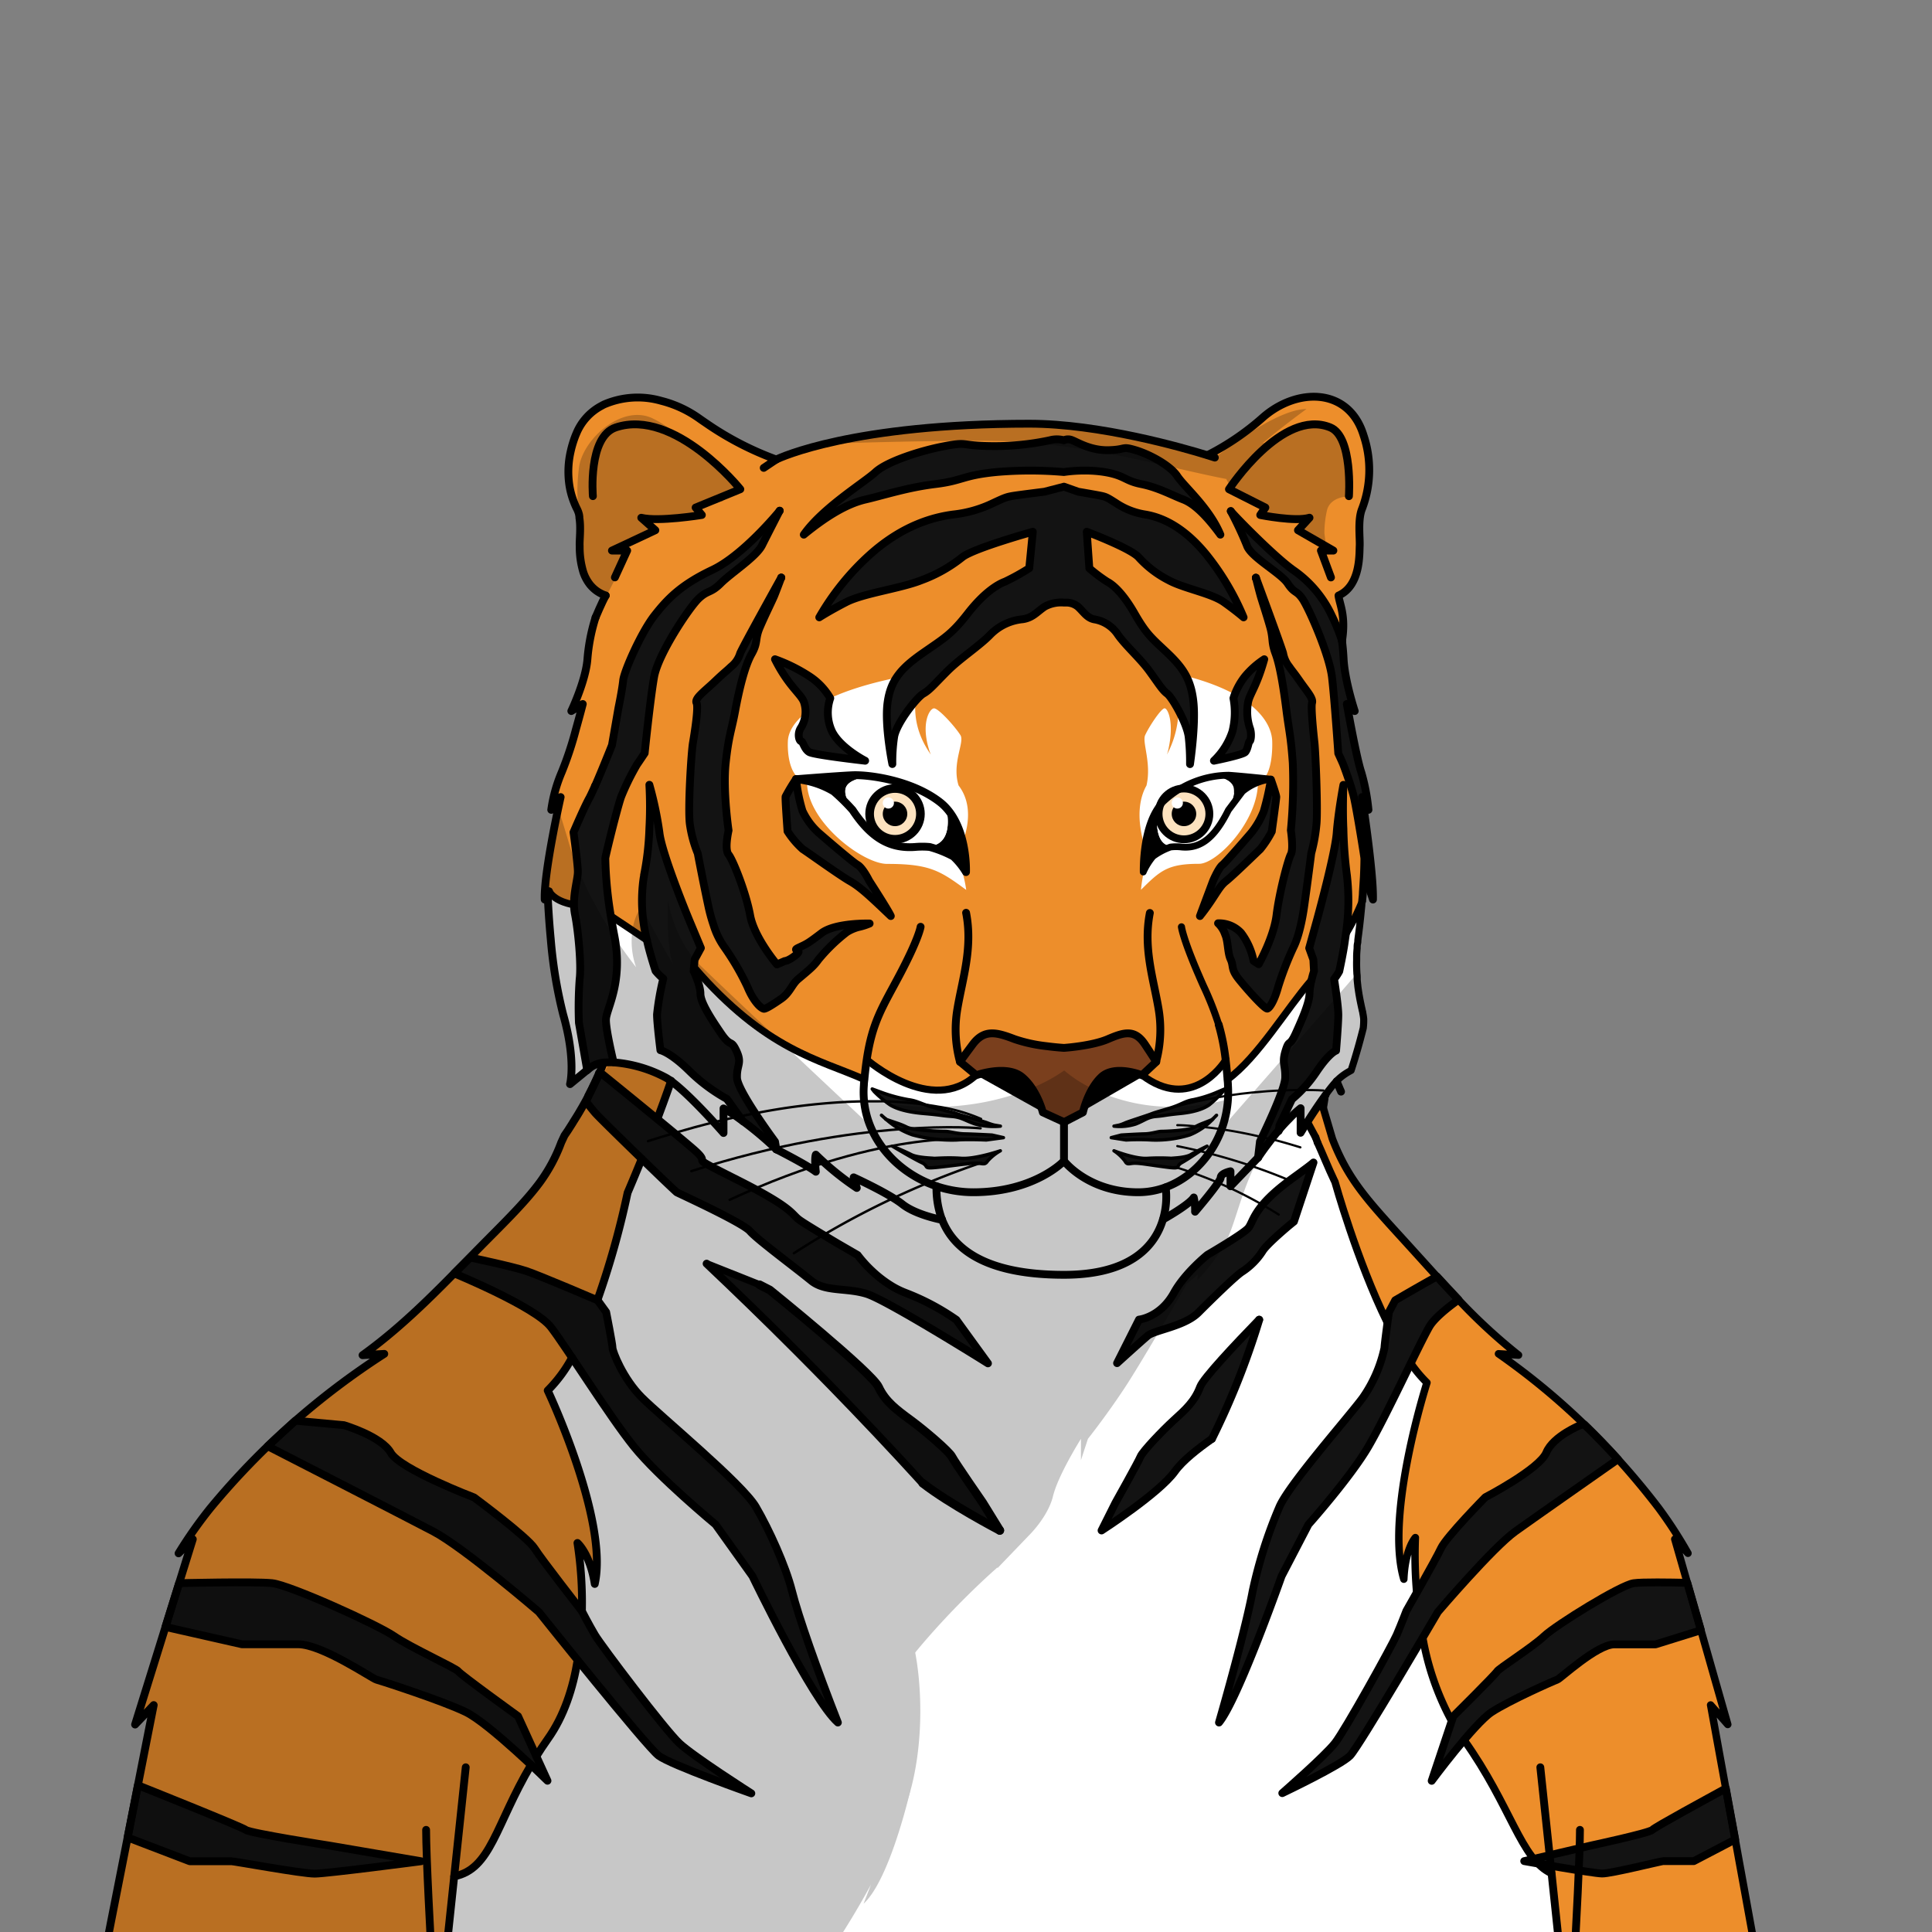 <svg xmlns="http://www.w3.org/2000/svg" xmlns:xlink="http://www.w3.org/1999/xlink" viewBox="0 0 432 432">
  <rect x="0" y="0" width="432" height="432" fill="#808080" stroke="none"/>
  <defs>
    <style>.GUNDAN_TIGER_BODY_TIGER_BODY_5_cls-1{fill:#fff;}.GUNDAN_TIGER_BODY_TIGER_BODY_5_cls-2{isolation:isolate;}.GUNDAN_TIGER_BODY_TIGER_BODY_5_cls-3{fill:#ed8e2b;}.GUNDAN_TIGER_BODY_TIGER_BODY_5_cls-4{fill:#7a3f1d;}.GUNDAN_TIGER_BODY_TIGER_BODY_5_cls-5,.GUNDAN_TIGER_BODY_TIGER_BODY_5_cls-8{fill:#131313;}.GUNDAN_TIGER_BODY_TIGER_BODY_5_cls-6{clip-path:url(#GUNDAN_TIGER_BODY_TIGER_BODY_5_clip-path);}.GUNDAN_TIGER_BODY_TIGER_BODY_5_cls-7{fill:#fce2bf;}.GUNDAN_TIGER_BODY_TIGER_BODY_5_cls-10,.GUNDAN_TIGER_BODY_TIGER_BODY_5_cls-11,.GUNDAN_TIGER_BODY_TIGER_BODY_5_cls-12,.GUNDAN_TIGER_BODY_TIGER_BODY_5_cls-13,.GUNDAN_TIGER_BODY_TIGER_BODY_5_cls-14,.GUNDAN_TIGER_BODY_TIGER_BODY_5_cls-15,.GUNDAN_TIGER_BODY_TIGER_BODY_5_cls-16,.GUNDAN_TIGER_BODY_TIGER_BODY_5_cls-17,.GUNDAN_TIGER_BODY_TIGER_BODY_5_cls-18,.GUNDAN_TIGER_BODY_TIGER_BODY_5_cls-19,.GUNDAN_TIGER_BODY_TIGER_BODY_5_cls-8{stroke:#000;stroke-linecap:round;stroke-linejoin:round;}.GUNDAN_TIGER_BODY_TIGER_BODY_5_cls-8{stroke-width:0.75px;}.GUNDAN_TIGER_BODY_TIGER_BODY_5_cls-9{opacity:0.22;mix-blend-mode:multiply;}.GUNDAN_TIGER_BODY_TIGER_BODY_5_cls-10,.GUNDAN_TIGER_BODY_TIGER_BODY_5_cls-11,.GUNDAN_TIGER_BODY_TIGER_BODY_5_cls-12,.GUNDAN_TIGER_BODY_TIGER_BODY_5_cls-13,.GUNDAN_TIGER_BODY_TIGER_BODY_5_cls-14,.GUNDAN_TIGER_BODY_TIGER_BODY_5_cls-15,.GUNDAN_TIGER_BODY_TIGER_BODY_5_cls-16,.GUNDAN_TIGER_BODY_TIGER_BODY_5_cls-17,.GUNDAN_TIGER_BODY_TIGER_BODY_5_cls-18,.GUNDAN_TIGER_BODY_TIGER_BODY_5_cls-19{fill:none;}.GUNDAN_TIGER_BODY_TIGER_BODY_5_cls-10{stroke-width:1.75px;}.GUNDAN_TIGER_BODY_TIGER_BODY_5_cls-11{stroke-width:1.93px;}.GUNDAN_TIGER_BODY_TIGER_BODY_5_cls-12{stroke-width:1.51px;}.GUNDAN_TIGER_BODY_TIGER_BODY_5_cls-13{stroke-width:1.94px;}.GUNDAN_TIGER_BODY_TIGER_BODY_5_cls-14{stroke-width:1.59px;}.GUNDAN_TIGER_BODY_TIGER_BODY_5_cls-15{stroke-width:1.77px;}.GUNDAN_TIGER_BODY_TIGER_BODY_5_cls-16{stroke-width:0.54px;}.GUNDAN_TIGER_BODY_TIGER_BODY_5_cls-17{stroke-width:0.49px;}.GUNDAN_TIGER_BODY_TIGER_BODY_5_cls-18{stroke-width:1.67px;}.GUNDAN_TIGER_BODY_TIGER_BODY_5_cls-19{stroke-width:1.66px;}</style>
    <clipPath id="clip-path">
      <path class="GUNDAN_TIGER_BODY_TIGER_BODY_5_cls-1" d="M260,179.34a21.46,21.46,0,0,1,14.75-6c2.8.18,9.4.88,9.4.88a12.38,12.38,0,0,0-6.34,2.74,8.29,8.29,0,0,1,3.15-2.74c-2.43-.43-6.65-1.21-8.63-.6,3.12,1,5.19,2.11,1.92,8.07l.42-.55c-2.85,5.7-5.87,8.69-10.45,8.26a10.25,10.25,0,0,0-2.49,0l.52-.21c-4.76,0-3.35-8-3.35-8a29.4,29.4,0,0,0-3,12.85,5,5,0,0,1,1.92-2.6,15.19,15.19,0,0,0-2.17,3.5S255.28,184.23,260,179.34Z" />
    </clipPath>
  </defs>
  <g class="GUNDAN_TIGER_BODY_TIGER_BODY_5_cls-2">
    <g id="body">
      <path class="GUNDAN_TIGER_BODY_TIGER_BODY_5_cls-3" d="M272,200.55c-.08.15-.15.31-.24.47s-.13.26-.21.4-.3.55-.48.85a23.93,23.93,0,0,1-1.78,2.56c.12-.34.33-1.12.57-2.07h0c.11-.43.22-.89.33-1.35l.15-.61c.22-.92.43-1.82.59-2.52A2,2,0,0,1,271,198a1.89,1.89,0,0,1,.05-.23c0-.14.06-.26.08-.37s.09-.39.1-.44a0,0,0,0,0,0,0s1.19-2.85,2.08-3.54,6.41-7.14,6.41-7.14a18.33,18.33,0,0,0,2.84-4.88,61.08,61.08,0,0,0,1.6-7.07s1.16,3.43,1.19,3.92-1,7.55-1,7.71a22.56,22.56,0,0,1-2.62,4c-.7.59-6,5.79-7.66,7.13a3.48,3.48,0,0,0-.3.26,6.24,6.24,0,0,0-1.24,2.06l-.2.45Zm12-26.32a5.87,5.87,0,0,0-.73.12l-.65.15-.74.22-.57.2-.45.18-.38.17-.65.32c-.23.12-.45.25-.67.39a11.68,11.68,0,0,0-1.35,1h0c-.61.76-1.3,1.71-2.18,2.9l-.95,1.27c-2.85,5.7-5.87,8.69-10.45,8.26a10.25,10.25,0,0,0-2.49,0l-.24.09c-.35.14-.67.28-1,.43a14.35,14.35,0,0,0-2.36,1.3l-.35.26a10.64,10.64,0,0,0-1,1.36l-.24.39-.3.52-.17.33c-.16.29-.31.59-.46.9a31.67,31.67,0,0,1,.12-3.42q0-.31.06-.66v0c0-.23.05-.47.08-.72s.06-.52.1-.79v0c0-.26.08-.53.13-.8s.1-.56.15-.84.13-.67.21-1l0-.13c.07-.31.15-.61.24-.92a19.33,19.33,0,0,1,1.07-3c.1-.22.2-.44.32-.65s.22-.43.34-.63a10.4,10.4,0,0,1,.87-1.29,7.77,7.77,0,0,1,.65-.75,21.46,21.46,0,0,1,14.75-6c.66,0,1.52.11,2.46.2l.57.05,1.17.11.59.05,1,.1.73.07h0l.48.05,1.52.16.2,0,.17,0,.24,0,.29,0Zm-28,59.31c2,3,2.4,3.69,2.49,3.84h0l0,0-3.2,3-.44-.16-.37-.12-.57-.16-.29-.08-.33-.08h-.07l-.21,0c-.26-.06-.54-.11-.84-.16h-.09l-.49-.06-.51,0a7.23,7.23,0,0,0-3.89.68l0,0a1.91,1.91,0,0,0-.28.15,2.2,2.2,0,0,0-.28.18,3.57,3.57,0,0,0-.37.31,8.75,8.75,0,0,0-1,1.06l-.14.18a1,1,0,0,0-.13.18c-.14.19-.28.38-.4.57a6.08,6.08,0,0,0-.39.64.42.42,0,0,0-.08.12.75.75,0,0,0-.07.12q-.21.38-.39.75c-.12.24-.23.48-.34.71-.28.63-.51,1.23-.69,1.75,0,.11-.08.22-.11.33-.14.41-.24.76-.31,1,0,.09,0,.16-.06.23a1.31,1.31,0,0,0,0,.15.31.31,0,0,0,0,.08.08.08,0,0,0,0,0l-4.21,2.18-4.75-2.18a.15.15,0,0,0,0-.06s0-.07,0-.12v0l-.07-.25c-.09-.29-.22-.7-.42-1.19a1.34,1.34,0,0,0-.07-.18c-.12-.32-.26-.68-.44-1.05a12.6,12.6,0,0,0-.64-1.27c-.12-.22-.24-.44-.38-.66s-.27-.44-.42-.66h0a.05.05,0,0,0,0,0c-.16-.24-.33-.46-.51-.69a5.32,5.32,0,0,0-.37-.46c-.14-.17-.29-.33-.45-.49a4,4,0,0,0-.29-.29c-.16-.16-.33-.31-.51-.46a4.53,4.53,0,0,0-1-.65,3.92,3.92,0,0,0-.51-.22l-.11,0a4.48,4.48,0,0,0-.52-.16l-.11,0-.5-.11a6.17,6.17,0,0,0-.62-.09l-.45,0c-.26,0-.53,0-.8,0l-.62,0c-.28,0-.56,0-.83.06s-.55.06-.8.1l-.51.08-.91.18-.3.07h-.06l-.47.12-.77.23,0,0s0,0,0,0l-.26.08-3.62-3s0-.07.31-.45l.19-.26.25-.35a.1.1,0,0,0,0-.05l.28-.39,1.76-2.38c2.62-3.51,5.36-2.7,9.41-1.17a33.55,33.55,0,0,0,7,1.54c2.25.3,4,.4,4,.4s6.18-.41,9.77-1.94c1.9-.81,3.48-1.42,4.88-1.29a2.2,2.2,0,0,1,.37,0l.18,0,.18.05a3.3,3.3,0,0,1,.37.13l.23.11.28.16a3.46,3.46,0,0,1,.57.42l.28.26a1.34,1.34,0,0,1,.2.21A7.52,7.52,0,0,1,256,233.54ZM216,195c-.39-.61-.78-1.16-1.18-1.67-.13-.17-.27-.33-.4-.49a7.57,7.57,0,0,0-.53-.6c-.12-.13-.24-.25-.37-.37l-.37-.34-.3-.16a15.28,15.28,0,0,0-1.93-.91c-.87-.35-1.88-.69-3.05-1a18.3,18.3,0,0,0-3.33,0c-6.1.43-10.12-2.56-13.92-8.27l-1.26-1.27-.57-.57c-.78-.79-1.44-1.46-2-2l-.32-.29-.51-.3-.39-.22c-.37-.2-.73-.38-1.09-.54l-.43-.19-.74-.29-.65-.23h0l0,0h-.07L182,175l-.73-.2c-.48-.13-.93-.22-1.33-.3l-.5-.09-.22,0-.4-.06-.33,0-.44,0,.52,0h.34l.48,0,.27,0,.55-.05,1.44-.1.36,0,2.05-.16.92-.06,1.19-.09.83-.06,3.58-.21c3.73-.17,13.35,1.11,19.65,6a13,13,0,0,1,3.76,4.92c.08.17.15.34.22.51.18.41.34.82.49,1.24.08.24.16.48.23.72s.14.46.2.69c.13.49.25,1,.35,1.45l.12.63c.1.54.18,1.06.24,1.55,0,.22,0,.43.07.63s0,.39.06.57,0,.38,0,.56,0,.25,0,.36C216.05,194.29,216,195,216,195ZM179.44,181.3a15.26,15.26,0,0,0,3.61,4.9s7.43,6.46,8.67,7.16,2.63,3.56,2.63,3.56,4.36,6.73,4.85,7.91c-4.58-4.36-6.78-6.46-9.15-7.81s-9.59-6.56-10.56-7.16a19.54,19.54,0,0,1-3.39-4c0-.16-.54-7.24-.43-7.74a42.69,42.69,0,0,1,2.34-3.92A38.62,38.62,0,0,0,179.44,181.3Zm119.45,4.9c.36-4.74,1.5-10.76,1.5-10.76s-.21,5.38,0,9.79a93.91,93.91,0,0,0,.79,10.49,51.2,51.2,0,0,1,.31,6.38c0,.2,0,.4,0,.6l0,.72c0,.15,0,.31,0,.45-.08,1.46-.21,2.73-.35,3.82l-.06.48c0,.18,0,.35-.07.52l0,.21,0,.17v0c-.06.41-.11.78-.16,1.11-.34,2.58-1.2,6.56-1.27,6.88a12.25,12.25,0,0,1-1.15,1.73l.06.4c0,.08,0,.17,0,.27a.78.78,0,0,1,0,.16q0,.17.06.36v0c0,.14,0,.28.06.44a.51.51,0,0,1,0,.17l.09.65c.06.35.11.73.15,1.11,0,.12,0,.25.05.37a2.51,2.51,0,0,1,0,.27c0,.21,0,.42.08.64,0,.05,0,.09,0,.14.05.44.1.87.14,1.27,0,.15,0,.3,0,.45,0,.49.06.92.06,1.25,0,2-.5,8-.5,8s-1.48.45-4.28,4.59c-.32.47-.64.91-1,1.33-.12.17-.25.33-.38.49a30.87,30.87,0,0,1-3.25,3.59l-.49.45-.46.38,0,0h0l-2.79,5.84-.16,1.11,0,.15h0c-.46.54-1,1.15-1.48,1.81-.67.83-1.36,1.75-2.06,2.74-.35.5-.71,1-1.06,1.54l.42-3.61.25-.51c.06-.14.14-.29.22-.47s.09-.18.14-.28l.15-.31c.22-.47.48-1,.76-1.64l.24-.52c.09-.18.17-.37.25-.55l.26-.57c.5-1.1,1-2.29,1.49-3.45.11-.25.21-.5.31-.75s.16-.4.23-.6.21-.54.31-.81a14.67,14.67,0,0,0,1-3.8c.06-2.47-.53-3-.23-4.76a9.37,9.37,0,0,1,.3-1.23c.85-2.79.79-.62,2.29-3.92s3.07-6.95,3.07-8.89a9.11,9.11,0,0,1,.1-1.23c0-.21.06-.43.1-.65.07-.39.16-.78.25-1.15.15-.66.31-1.25.42-1.62a.56.56,0,0,0,0-.12c0-.19.09-.3.09-.3l-.14-2.58-.93-2.58,1.73-6.25S298.53,190.94,298.89,186.2Zm-12-40.11a6.58,6.58,0,0,0,1.36,3c.82,1.19.86,1.08,2.4,3.29s3,3.77,2.71,4.79.29,6.67.54,8.94.75,14.58.46,18.08a37.84,37.84,0,0,1-1.18,6.63s-.75,6-1.57,11.79-2,8.45-2.39,9.21a69.92,69.92,0,0,0-3.44,8.88c-.82,3-1.85,4.63-2.39,4.85s-4.65-4.37-6.44-6.63l-.17-.23-.16-.21c-1.33-1.91-.57-2.58-1.23-4s-1-5.59-1.64-6.07h0a.26.26,0,0,1-.13-.27c.08-.36,1-.72.42-.86a7.08,7.08,0,0,1-1.67-.79,0,0,0,0,1,0,0h.23a4.81,4.81,0,0,1,.5,0l.5.06.28.05.11,0,.41.1.43.13.31.12.35.15.33.16a5.2,5.2,0,0,1,.69.43,6.76,6.76,0,0,1,.66.56,2.89,2.89,0,0,1,.35.35,5.19,5.19,0,0,1,.36.46,3.91,3.91,0,0,1,.34.49,4.63,4.63,0,0,1,.31.51c.1.16.19.32.28.49l0,.09a4.81,4.81,0,0,1,.22.46,4.61,4.61,0,0,1,.23.52,18.88,18.88,0,0,1,.8,2.37c0,.06,0,.12,0,.18s.05.22.07.31,0,.21.06.27a.65.65,0,0,0,0,.1l1.14.75s3.39-6,4-11,2.56-12.39,3.2-13.57,0-5.39,0-5.39a111.78,111.78,0,0,0,.43-15c-.43-6.14-.85-7.22-1.43-11.85s-1.4-9.9-2.41-12.6-.45-3.23-1.23-6-1.86-6-2.15-7.05-.87-3.28-1-3.89C281.42,130.81,286.44,144.41,286.91,146.09Zm-4.22,1.32c-1.67,6-3.2,7.67-3.6,9.53a2,2,0,0,0,0,.24c-.05.3-.1.62-.13.94l0,.49a11.09,11.09,0,0,0,.54,4.06c.51,1.3.26,3,0,3.07s-.39,1.78-1,2.43-7,1.93-7,1.93a15.85,15.85,0,0,0,4.13-6.54,17.31,17.31,0,0,0,.23-7.43,15,15,0,0,1,2.61-4.92A19.3,19.3,0,0,1,282.69,147.41ZM278.07,138s-1.54-1.37-4.39-3.39-9-3.07-12.4-4.93a23.33,23.33,0,0,1-6.71-5.16c-1.9-2-11.56-5.66-11.56-5.66l.59,8.16a35.78,35.78,0,0,0,4,3c1.13.56,3.38,2.34,6.11,7.1s3.86,5.5,7.42,8.89c.45.42.86.84,1.25,1.25.2.2.38.4.56.6a16.2,16.2,0,0,1,1.78,2.33l.18.29c.06.1.12.2.17.3s.12.2.17.3l.12.24a6.11,6.11,0,0,1,.27.58q.17.36.3.75a4.29,4.29,0,0,1,.19.54,8.84,8.84,0,0,1,.3,1.07c0,.14.07.28.1.43a3.12,3.12,0,0,1,.09.44c0,.14.06.28.08.43s.07.44.1.66.08.61.11.93c.49,5.09-.79,13.65-.79,13.65a50.33,50.33,0,0,0-.3-6.05,4.69,4.69,0,0,0-.1-.6,7.77,7.77,0,0,0-.25-.94c-.09-.28-.18-.57-.3-.87s-.24-.66-.39-1-.23-.53-.35-.8c-.28-.61-.59-1.21-.89-1.78v0l0-.05-.2-.36-.16-.29-.11-.18-.26-.44-.35-.57-.07-.11-.27-.4c-.08-.13-.17-.26-.25-.37l-.06-.08-.29-.37-.23-.27a2,2,0,0,0-.23-.21c-1.07-.8-1.9-2.26-4-5.08s-5.22-5.58-7-8.08a7.84,7.84,0,0,0-5.34-3.47c-1.66-.33-2.37-1.7-3.62-2.83a4.09,4.09,0,0,0-2.7-.91,4.17,4.17,0,0,0-.44,0,7.67,7.67,0,0,0-4.28.89c-1.7,1.13-2.67,2.5-4.93,2.83a11.66,11.66,0,0,0-7.27,3.47c-2.42,2.5-6.7,5.25-9.52,8.08s-4,4.28-5.42,5.08a3.47,3.47,0,0,0-.36.25l-.2.17-.23.2-.24.24-.35.37c-.12.12-.24.26-.37.41s-.45.51-.67.79-.27.34-.42.52c-.55.71-1.11,1.48-1.61,2.27l-.3.47a17.67,17.67,0,0,0-1,1.87c-.09.18-.17.36-.24.53l0,.07a4.22,4.22,0,0,0-.18.45,6,6,0,0,0-.3,1.09,37.86,37.86,0,0,0-.4,6.05s-1.75-8.56-1.08-13.65c0-.28.08-.56.13-.83s.05-.28.08-.42a8.81,8.81,0,0,1,.27-1.07c0-.16.09-.32.14-.47s0,0,0,0,.09-.27.14-.4a0,0,0,0,1,0,0c.06-.17.12-.33.19-.48a2.44,2.44,0,0,1,.1-.24c.05-.12.11-.24.17-.36a7.46,7.46,0,0,1,.55-1c.06-.1.12-.2.19-.3h0c.16-.24.33-.48.51-.71a11,11,0,0,1,.72-.87c.16-.17.32-.35.49-.52a22.22,22.22,0,0,1,2.46-2.14c.25-.2.5-.39.77-.58s.61-.45.93-.67c4.85-3.39,6.38-4.12,10.1-8.89s6.78-6.54,8.32-7.1a50.82,50.82,0,0,0,5.41-3l.8-8.16s-13.14,3.64-15.73,5.66a32.47,32.47,0,0,1-9.14,5.16c-4.6,1.86-13,2.91-16.88,4.93s-6,3.39-6,3.39a57.06,57.06,0,0,1,11.3-14c7.51-6.78,14.46-8.48,18.66-9a27.1,27.1,0,0,0,9-2.59c2.59-1.21,3-1.37,4.6-1.61s6.79-.89,6.79-.89l4.36-1.13,3.2,1.13s3.8.64,5,.89,1.48.4,3.38,1.61a16.28,16.28,0,0,0,6.58,2.59c3.09.56,8.19,2.26,13.71,9A58,58,0,0,1,278.07,138Zm-82.26-32.49c2.58-2.37,10.12-4.85,15.5-5.81s3.23-.11,9.91,0c.63,0,1.25,0,1.85,0l.94,0,.74,0c.79,0,1.54-.07,2.25-.13q.54,0,1.05-.09l1-.1.61-.07.86-.11.8-.11s0,0,0,0,0,0,0,0l.29,0,.44-.07h.07l.42-.07c.54-.09,1-.18,1.42-.27l.61-.12.21,0a6.06,6.06,0,0,1,3.12,0,2.27,2.27,0,0,1,1.88,0c1.16.43,4.15,2.33,8.16,2.22s2.73-1,6,0c.2.06.41.12.62.2l.9.33,1.07.45h0l.8.38.81.41c.23.13.47.25.7.39l.69.41h0c.24.14.47.29.7.45s.44.3.65.46h0l.58.46.41.35.33.3.31.31a5.46,5.46,0,0,1,.39.45,4.59,4.59,0,0,1,.33.44c1.55,2.37,7.13,7,9.66,13.08-3-4.09-5.77-6.89-8.3-7.86s-5.64-2.69-9.4-3.45-3.63-1.94-8.23-2.69a27.49,27.49,0,0,0-4.39-.33,32,32,0,0,0-4.68.33,86.63,86.63,0,0,0-15.08,0c-7.64.75-7.43,1.94-13.67,2.69s-11.41,2.48-15.61,3.45-8.83,3.77-13.79,7.86C184,113.52,193.22,107.92,195.81,105.55ZM181,151.21c.19.12.37.25.55.38l.26.19.26.2c.33.26.63.52.92.78l.53.52c.27.28.51.55.73.8a12.34,12.34,0,0,1,1.44,2,9.91,9.91,0,0,0,.4,7.43c1.86,3.72,7.4,6.54,7.4,6.54s-11.36-1.29-12.49-1.93-1.37-2.35-1.83-2.43-.91-1.77,0-3.07a3.87,3.87,0,0,0,.21-.34,3,3,0,0,0,.16-.31c0-.05.05-.1.07-.16a1.22,1.22,0,0,0,.07-.17,3,3,0,0,0,.13-.36c0-.12.07-.24.1-.37a4.18,4.18,0,0,0,.15-.72c0-.11,0-.23,0-.35a6.34,6.34,0,0,0-.32-2.95c-.73-1.86-3.47-3.55-6.46-9.53A36.48,36.48,0,0,1,181,151.21Zm-26,14.86c.38-2.26,1.29-7.92.81-8.94s1.78-2.59,4.09-4.79,2.37-2.1,3.61-3.29a6,6,0,0,0,2.05-3c.73-1.72,8.68-16,9.18-16.91-.14.36-1.19,3-1.59,4s-2.05,4.25-3.23,7.05-.33,3.34-1.86,6-2.77,8-3.64,12.6-1.5,5.71-2.15,11.85.65,15,.65,15-1,4.2,0,5.39,3.87,8.61,4.82,13.57,6,11,6,11l1.73-.75s.86,0,2.55-1.4-1.22-.76.61-1.62,1.94-.86,5.07-3.23,10.76-2.15,10.76-2.15a13.63,13.63,0,0,1-2.53.8,9.42,9.42,0,0,0-2.58,1.13,38.8,38.8,0,0,0-6.3,6.09c-1.08,1.51-1.89,2.15-4.58,4.41-1.39,1.17-1.72,3-3.76,4.38-.57.4-1.11.77-1.6,1.09l-.29.19a11.21,11.21,0,0,1-1.6.88l-.17.05-.11,0a.43.43,0,0,1-.16,0c-.81-.22-2.37-1.83-3.61-4.85a58.33,58.33,0,0,0-5.16-8.88,17.31,17.31,0,0,1-2.45-5c-.18-.51-.35-1.07-.52-1.67,0-.13-.08-.26-.11-.39-.19-.66-.36-1.38-.53-2.16-1.24-5.76-2.37-11.79-2.37-11.79a27.22,27.22,0,0,1-1.78-6.63C153.81,180.65,154.57,168.33,154.94,166.07Zm-11.38,34.26c0-.1,0-.2,0-.3,0-.28,0-.58.05-.88a2.83,2.83,0,0,1,0-.29,1.21,1.21,0,0,1,0-.19c0-.21,0-.42.06-.64s0-.29,0-.43a.62.62,0,0,1,0-.13c0-.41.11-.83.17-1.25,0-.17,0-.33.07-.5a63.42,63.42,0,0,0,1.19-10.49,88.52,88.52,0,0,0,0-9.79,81,81,0,0,1,2.26,10.76c0,.15,0,.3.07.47s.05.29.08.45c.07.39.17.82.29,1.28l.12.45.12.47a1.72,1.72,0,0,0,.07.21l.06.22c.07.25.15.5.23.76,0,.1.06.21.1.31l.15.52c0,.08.05.17.08.25l.15.43c0,.06,0,.12.05.17l.21.63.42,1.23c.51,1.47,1.06,3,1.59,4.39a.3.3,0,0,1,0,.08,1.07,1.07,0,0,0,.07.19c.18.51.37,1,.56,1.49.11.28.22.56.32.83.24.61.46,1.19.67,1.71h0v0a.93.93,0,0,1,.05.1h0l.29.74.85,2.08,2.61,6.24-1.4,2.58v.11l-.14,1.62-.07.85s1.52,3.13,1.52,5.07,2.36,5.6,4.63,8.89,2.15,1.13,3.43,3.92,0,3,.12,6c0,.09,0,.2,0,.31a4.29,4.29,0,0,0,.21.72,15.79,15.79,0,0,0,1.14,2.44c.2.37.41.75.64,1.14.4.69.83,1.4,1.29,2.11.06.1.13.2.19.31l.65,1,.28.43.56.82c.12.19.24.37.37.55l.37.54c.72,1,1.38,2,1.87,2.66l.35.49.25.34.16.21.14.2s.1.58.28,1.68a.06.06,0,0,1,0,0c-.61-.59-1.22-1.15-1.81-1.68l-.52-.46c-.12-.12-.25-.22-.37-.33l-.64-.55c-1.65-1.41-3.1-2.53-4.11-3.27v0l-.13-.18-3.47-4.82s-.33-.17-.9-.51c-.13-.07-.27-.15-.42-.25a37.28,37.28,0,0,1-3.56-2.46l-.7-.55-.73-.6-.73-.64c-.25-.21-.5-.44-.75-.68h0l-.62-.59c-4.21-4.14-6.43-4.59-6.43-4.59s-.76-5.92-.76-8a59.77,59.77,0,0,1,1.4-8,12.74,12.74,0,0,1-1.72-1.73c-.11-.31-1.4-4.3-1.93-6.88-.19-1-.5-2.25-.74-3.85-.07-.48-.14-1-.2-1.51s-.08-.81-.11-1.24-.05-.75-.06-1.14a1.34,1.34,0,0,1,0-.2v0a0,0,0,0,1,0,0C143.53,201.62,143.53,201,143.56,200.33ZM389.19,417.86q-3.33-18.3-6.65-36.6l3.83,4.35-11.88-41.44,2.94,3.16a96.9,96.9,0,0,0-6.58-10.15,161.14,161.14,0,0,0-35.78-34.45l4.47.29c-9.1-7.11-16.46-15.65-24.39-24.37h0l-1.3-1.43c-6.48-7.09-10.47-11.45-13.57-17.37a49.63,49.63,0,0,1-2.33-5.2l-2-6.77h0s0-.05,0-.08q.21-1.34.33-2.07c0-.1,0-.19,0-.27,0-.31.07-.5.08-.55h0l.73-1,.09-.11c.62-.61,1.24-1.19,1.81-1.7h0a.08.08,0,0,0,0,0L299,242l-.15-.12.07-.08c.31-.32.59-.59.85-.81a13.3,13.3,0,0,1,2.23-1.5l.21-.12c0-.11.07-.21.1-.32q.32-1,.63-2c.24-.79.47-1.58.7-2.37.46-1.6.88-3.19,1.28-4.77v0a15.54,15.54,0,0,0,.1-2,10.54,10.54,0,0,0-.2-1.33c0-.23-.1-.48-.16-.75,0-.12-.05-.25-.08-.38-.13-.61-.28-1.31-.43-2.09-.05-.25-.09-.51-.14-.78a5,5,0,0,1-.09-.56c-.05-.25-.08-.51-.12-.77s-.08-.54-.11-.82c0,0,0,0,0-.07-.05-.4-.09-.81-.13-1.24,0-.13,0-.26,0-.41s0-.62-.06-.94a.08.08,0,0,1,0-.07c-.06-.94-.09-1.95-.06-3,0-.19,0-.38,0-.58v-.12c0-.62.05-1.27.11-1.93,0-.36,0-.72.09-1.09s.05-.53.08-.8.06-.54.1-.82c.2-1.48.36-2.88.5-4.2.05-.44.09-.87.13-1.29s.1-1,.14-1.42c0-.29.05-.58.08-.86.05-.66.11-1.28.15-1.88.09-1.32.16-2.48.22-3.48h0c.12-2.5.12-4,.12-4.14,0-.4-1.77-11.31-2.36-13.77-.21-.88-.55-2-.91-3.13-.65-2-1.35-3.89-1.45-4.1s-1.12-2.5-1.12-2.5-.81-11.87-1.4-17a16.64,16.64,0,0,0-.4-2.13q-.06-.3-.15-.6c0-.12-.06-.24-.1-.37s-.13-.47-.2-.7-.09-.32-.14-.48c-.1-.32-.2-.65-.31-1-.16-.49-.33-1-.51-1.5s-.27-.77-.42-1.16c-.42-1.14-.87-2.27-1.32-3.34l-.5-1.18c-.1-.23-.2-.45-.29-.67-.26-.57-.51-1.12-.75-1.62,2.92,2.94,5.22,4.92,6,4.82a1.47,1.47,0,0,0,.61-.2l.12.33c.19.52.38,1.06.57,1.6-.1-.82-.21-1.57-.31-2.24a3.13,3.13,0,0,0,.6-1.76v0c.18-2.2-.62-5.29-.28-6.14,1.94-1.08,3.21-3.7,3.66-6.93.08-.5.14-1,.17-1.43a2.11,2.11,0,0,0,0-.25c0-.28,0-.55.05-.79,0-2.28-.06-3.88,0-5.51,0-.18,0-.35,0-.53a21,21,0,0,1,.37-3.19v0c.06-.36.14-.73.23-1.13.95-4.24,1.9-8.12.79-13.24a18.79,18.79,0,0,0-3.4-8,1.45,1.45,0,0,0-.21-.22.23.23,0,0,0-.07-.07,9.46,9.46,0,0,0-7.86-3.09h0A19.38,19.38,0,0,0,284.06,92c-.13.08-.25.17-.37.26A21.08,21.08,0,0,0,280.36,95l-.05,0v0l-.83,1.36c-2.6,1.67-4.82,3.06-6.25,4h0l-.45.28,0,0-1.22.77-.47-.14-.14,0-.32-.09c-2.23-.64-8.25-2.29-15.8-3.77l-.16,0a143.28,143.28,0,0,0-19.94-2.61L233,94.74l-1.3,0-1.49,0q-4.38,0-8.37.12l-1.78.06h-.33l-1.95.08c-3.11.13-6,.32-8.78.54l-1.68.15c-1.29.11-2.54.23-3.75.37l-.18,0-.14,0-1.08.12c-1.08.12-2.12.24-3.12.38l-.87.12-1.6.23-1.34.2-1.59.26-1.52.26-1.12.2-.11,0-1.51.29-1.51.31c-1.21.26-2.35.51-3.4.77h0a0,0,0,0,0,0,0h0c-.83.2-1.62.41-2.35.61l-.66.18-.46.13-.59.17-1.67.5-.91.3c-1.31.43-2.3.81-3,1.09l-.22.09-.43.18-.36.17-.15.06,0,0h0l-.49-.35a69.34,69.34,0,0,1-14.69-7.57h0c-.52-.2-1-.39-1.59-.58a29,29,0,0,0-8.89-4.78l-.26-.07c-4.2-1.13-8.88-1.11-12.63.84-.2.1-.4.2-.6.32a11.93,11.93,0,0,0-3.57,3.25c-.92,1.26-1.58,2.21-2.06,3h0s0,0,0,0a7,7,0,0,0-1.26,4v0c0,.63,0,1.36-.11,2.34a49.71,49.71,0,0,0-.21,5s0,0,0,0a7.91,7.91,0,0,0,1.06,4s0,0,0,0a8.62,8.62,0,0,1,1.16,2.8v.08a.36.36,0,0,1,0,.1,1.84,1.84,0,0,1,.05.25,2,2,0,0,1,0,.26,13.25,13.25,0,0,1,0,2.77v.08c0,.62-.1,1.3-.2,2.07a14.47,14.47,0,0,0,1.06,7.24s0,0,0,0a13.14,13.14,0,0,0,1.23,2.31c.08.13.16.25.25.37s0,.07,0,.11h0l0,.18.25.18.08,0,.05.05,2.1,1.55h0l.58.43-2,4c.1.58.16.9.16.9a41.73,41.73,0,0,0-1.81,9.21c-.35,4.9-3.61,11.72-3.61,11.72l2.56-1.57s-.65,2.54-1.52,5.61a76.18,76.18,0,0,1-3.2,9.66,32.92,32.92,0,0,0-2.33,8.39l2.1-2.85s-.22,1-.56,2.57h0c0,.17-.07.34-.11.51-.09.44-.19.93-.29,1.44l-.09.45c-.13.63-.26,1.31-.4,2-.06.28-.12.57-.17.86s0,.29-.08.44-.11.58-.17.88c-.18,1-.37,2-.54,3.07a.09.09,0,0,1,0,.05c-.06.36-.12.71-.17,1.06s-.15.94-.22,1.4c0,.23-.07.45-.1.68s-.07.46-.1.68c-.13.9-.24,1.78-.33,2.6,0,.33-.06.66-.09,1-.05.5-.08,1-.1,1.43q0,.32,0,.6c0,.43,0,.83,0,1.19.21-.45.43-.87.64-1.28l0,0s0,.55.06,1.51c0,.15,0,.3,0,.47v0q0,.24,0,.51v.07c0,.26,0,.53,0,.82s0,.61.06.94c0,.61.09,1.28.14,2,.06.86.14,1.78.22,2.75,0,.35.07.7.1,1.06.1,1,.21,2.06.33,3.14.06.54.13,1.08.19,1.62.19,1.54.41,3.12.67,4.67,0,.28.09.55.14.82.09.55.19,1.09.29,1.62s.17.9.27,1.34.19.87.29,1.3.13.57.2.86l.24.93v0c.06.2.11.4.17.6a42.22,42.22,0,0,1,1.85,12.37v0c0,.13,0,.25,0,.37s0,.25,0,.36,0,.39,0,.56c0,.35-.06.64-.09.89s0,.23,0,.32q-.06.36-.09.51a.31.31,0,0,0,0,.08v0l2.76-2.26,0,0,1-.86h0l-1.84-10.52a86.34,86.34,0,0,1,.16-9.78c.41-3.31-.32-10.9-1.05-14.53a12,12,0,0,1-.21-2.15c0-3,.86-5.81.86-7.3,0-.18,0-.41,0-.68,0,0,0,0,0,0h0q0-.15,0-.33c0-.14,0-.29,0-.44v0c-.24-2.74-.88-7.39-.88-7.39s2.42-5.65,3.55-7.67a1,1,0,0,0,.08-.15l0-.06h0l.06-.12L132,178h0c.06-.14.14-.29.22-.45s.16-.35.24-.53c.17-.38.36-.8.55-1.25h0c.49-1.12,1-2.43,1.56-3.7,0-.09.08-.17.11-.25s.14-.33.2-.5c.55-1.33,1.05-2.56,1.39-3.42a3.11,3.11,0,0,0,.12-.3,0,0,0,0,0,0,0c0-.08.05-.15.08-.22l0,0,.18-.46,0,0,0,0a.82.82,0,0,0,0-.11l1.45-8.32s.81-4,1.05-6.14,4.12-10.82,7-14.53,5.9-6.86,12.92-10.18c6.86-3.24,14.72-12.78,15.09-13.23-.15.31-2.69,5.24-3.94,7.74s-6.87,6.14-9.21,8.48-2.91,1.45-5,3.47-9.05,12.44-9.93,17.53-2.1,17-2.1,17-1.45,2.17-1.69,2.5a54.64,54.64,0,0,0-3.56,7.23c-.06.16-.12.34-.18.56s-.07.21-.11.33c-.33,1.08-.76,2.68-1.21,4.39-.61,2.36-1.24,4.92-1.64,6.61,0,.1,0,.21-.07.31-.09.39-.17.71-.22,1,0,.07,0,.13,0,.18l0,.15c0,.15-.05.25-.05.28s0,1.46.15,3.68l.06.71c.07,1,.17,2.06.31,3.29,0,.35.08.71.13,1.09l.09.74a0,0,0,0,0,0,0,.28.28,0,0,0,0,.09c.06.48.13,1,.2,1.5l.12.78a2.54,2.54,0,0,0,0,.29q.06.34.12.72c0,.22.07.45.11.69s0,.23.05.35c.18,1,.39,2.17.61,3.32,0,.17.07.34.09.51h0c.05.25.09.5.13.75s.07.49.11.73l.09.72c0,.24.05.47.07.71s0,.46.05.68,0,.45,0,.67q0,.65,0,1.26c0,6.58-2.27,10.57-2.46,12.54-.14,1.38.7,5.46,1.47,8.81l.21.92-.79,0a10.67,10.67,0,0,0-1.41.09l-.27.68h0c-.06.16-.12.31-.17.46l-.48,1.14,0,0,0,.07c-.27.65-.56,1.28-.86,1.91a6.36,6.36,0,0,1-.28.59c-.23.49-.46,1-.72,1.47h-.08l-.7,1.44-.56.87-.16-.06-.94,1.79-1.47,2.31.21.09-.33.62-.05.1-.07.11-1,1.57-.75,1.1-.73,1.57a36.58,36.58,0,0,1-4.77,8.9c-2.92,3.94-6.61,7.66-11.76,12.84-9.14,9.21-17.47,18.31-27.89,25.81l4.85-.29a169.42,169.42,0,0,0-38.85,34.45,96.78,96.78,0,0,0-7.14,10.15l3.18-3.16-12.9,41.44,4.16-4.35q-3.6,18.3-7.21,36.6l-5.34,27.08,75.06-.56h2.05l250.5-1.89h.78l3,0,9.2-.06h2.08l29.08-.22Q391.38,430,389.19,417.86Z" />
      <path class="GUNDAN_TIGER_BODY_TIGER_BODY_5_cls-1" d="M214.34,175.63c-1.56-5,1.4-9.68.42-11.24-1.26-2-4.95-6.06-5.93-6s-3,3.38-1,9.54c.09.27.2.54.31.8-3.39-4.84-4.79-10.52-2.08-18.21-23.95,3.85-29.72,10.93-29.89,15.21s1,8,3.23,8.66l1.06.29c-.24,8.88,12.42,18.49,17.89,18.49,9.56,0,11.84,1.51,17.7,5.82a27.48,27.48,0,0,0-1.79-6.64l-3.61-4.82L214.5,190S219,181.7,214.34,175.63Zm-33.22-.8c3.39.78,9.52,1.92,9.52,1.92l10.77,5.41Z" />
      <path class="GUNDAN_TIGER_BODY_TIGER_BODY_5_cls-1" d="M284.47,165.72c-.13-4.28-4.38-11.36-22-15.21,2,7.69,1,13.37-1.53,18.21.08-.26.16-.53.23-.8,1.47-6.16,0-9.5-.75-9.54s-3.44,4-4.36,6c-.72,1.57,1.46,6.25.3,11.26-3.43,6.07-.12,14.36-.12,14.36l2.86-2.49-2.66,4.82a34.64,34.64,0,0,0-1.32,6.64c4.32-4.31,6-5.82,13-5.82,4,0,13.33-9.61,13.16-18.49l.79-.29C283.7,173.7,284.59,170,284.47,165.72Zm-18.6,16.44,7.93-5.41s4.51-1.14,7-1.92Z" />
      <path class="GUNDAN_TIGER_BODY_TIGER_BODY_5_cls-1" d="M125.94,226.9c2.92,10.26,1.52,15.51,1.52,15.51l3.83-3.14h0l-1.84-10.52a86.34,86.34,0,0,1,.16-9.78c.41-3.31-.32-10.9-1.05-14.53a12,12,0,0,1-.21-2.15h-.11s-4.05-.53-5.48-3c-.11.18-.2.36-.3.54,0,0,.15,4.44.69,10.15A103,103,0,0,0,125.94,226.9Z" />
      <path class="GUNDAN_TIGER_BODY_TIGER_BODY_5_cls-1" d="M346.94,418.92c-7-3.25-9-15.26-20.06-30.53-12.05-16.58-10.4-44.58-10.4-44.58s-2.29,2.43-2.58,9.3c-4.29-14.44,5.17-43.94,5.17-43.94-11-10.56-20.56-44.89-20.56-44.89l-.18-.36c-1.23-2.56-2.67-6.14-3.74-8.48v0l-2.25-4.6L291,253c.67-1.08,3.06-4.93,5.38-8.09h0l.73-1,.09-.11a26.1,26.1,0,0,1,1.68-2c.31-.32.59-.59.85-.81a13.3,13.3,0,0,1,2.23-1.5l.21-.12c0-.11.07-.21.1-.32q.32-1,.63-2c.24-.79.47-1.58.7-2.37.46-1.6.88-3.19,1.28-4.77v0a15.54,15.54,0,0,0,.1-2,10.54,10.54,0,0,0-.2-1.33c0-.23-.1-.48-.16-.75,0-.12-.05-.25-.08-.38-.13-.61-.28-1.31-.43-2.09-.05-.25-.09-.51-.14-.78a5,5,0,0,1-.09-.56c-.05-.25-.08-.51-.12-.77s-.08-.54-.11-.82c0,0,0,0,0-.07-.05-.4-.09-.81-.13-1.24,0-.13,0-.26,0-.41s0-.62-.06-.94a.08.08,0,0,1,0-.07c-.06-.94-.09-1.95-.06-3,0-.19,0-.38,0-.58v-.12c0-.62.05-1.27.11-1.93,0-.36,0-.72.09-1.09s.05-.53.08-.8.06-.54.1-.82c.2-1.48.36-2.88.5-4.2.05-.44.09-.87.13-1.29s.1-1,.14-1.42c0-.29.05-.58.08-.86a50.36,50.36,0,0,1-3.64,7.27l0,.21,0,.21a0,0,0,0,1,0,0c0,.2-.05.39-.08.57s0,.1,0,.15,0,.24,0,.36c-.34,2.58-1.2,6.56-1.27,6.88a12.25,12.25,0,0,1-1.15,1.73l.06.4c0,.08,0,.17,0,.27a.78.78,0,0,1,0,.16q0,.17.06.36v0c0,.14,0,.28.06.44a.51.51,0,0,1,0,.17c0,.21.06.42.09.65.07.47.14,1,.21,1.48,0,.3.07.61.11.91,0,0,0,.09,0,.14.05.44.1.87.14,1.27,0,.15,0,.3,0,.45v0c0,.19,0,.36,0,.53s0,.16,0,.24,0,.3,0,.43c0,2-.5,8-.5,8s-1.48.45-4.28,4.59c-.32.47-.64.91-1,1.33l-.38.49c-.24.32-.49.62-.73.91s-.55.65-.81.93-.45.5-.67.72a19.6,19.6,0,0,1-2.05,1.91l-2.79,5.84-.16,1.11,0,.15c.46-.54.89-1,1.26-1.42l.07-.07c.42-.46.77-.83,1-1.09a23.1,23.1,0,0,1,2.54-2.36v3l-.2-2.42-6.19,6.18c-.67.83-1.36,1.75-2.06,2.74-.35.5-.71,1-1.06,1.53l.42-3.6s5.57-11.31,5.65-14.26-.79-3.19.07-6,.79-.62,2.29-3.92,3.07-6.95,3.07-8.89a13.89,13.89,0,0,1,.45-3c-5.64,6.48-11.95,17.24-18.78,22.24-.12-1.59-.26-3-.42-4.33-.79,1.24-7.86,11.57-18.73,3.32,0,0-6.07-2.43-9.08.4s-4.13,7.91-4.13,7.91l-4.21,2.18-4.75-2.18s-1.26-5.08-4.66-7.91-10.23-.4-10.23-.4c-10,9.3-24.46-3.44-24.46-3.44-.2,1.34-.38,2.81-.53,4.45-9.91-4.45-22-6.45-38.11-25.13l-.07.85s1.52,3.13,1.52,5.07,2.36,5.6,4.63,8.89,2.15,1.13,3.43,3.92,0,3,.12,6,8.5,14.26,8.5,14.26l.29,1.72h0c-.61-.59-1.22-1.15-1.81-1.68l-.52-.46c-.12-.12-.25-.22-.37-.33l-.64-.55c-1.65-1.41-3.1-2.53-4.11-3.27l-.7-.5,0,0,0,0,.7.5v0l-3.6-5a38.62,38.62,0,0,1-8.42-6.29c-4.21-4.14-6.43-4.59-6.43-4.59s-.76-5.92-.76-8a59.77,59.77,0,0,1,1.4-8,12.74,12.74,0,0,1-1.72-1.73c-.11-.31-1.4-4.3-1.93-6.88l-8.08-5.39h0c.22,1.36.48,2.82.78,4.36,2,10.26-1.61,16.07-1.85,18.58-.15,1.51.86,6.25,1.68,9.73A29.42,29.42,0,0,1,149,241c.33.19.68.43,1.06.7,0,0-.7,2.08-2,5.52-.33.9-.7,1.9-1.11,3l-3.47,9-3,7.27-.22.7c-.74,3.54-7.37,34.06-17.79,43.83,0,0,13.69,29,10.52,43.25-1.07-6.76-3.87-9.16-3.87-9.16s4.88,27.56-6.65,43.87-11.53,28.85-20.9,30.68L99,444.2l250.45-2ZM150.45,242c-.13-.11-.26-.2-.39-.29,3.86,2.81,9.88,9.51,11.37,11.21l-.78-.88A95.59,95.59,0,0,0,150.45,242Zm11.06,11,.27.31h0Zm27,10.44-.16-.11Zm-4.63-3.91c-.91-.83-1.49-1.39-1.5-1.41h0S183,258.67,183.92,259.51Zm1.24,1.12-.11-.09Zm-.68-.6-.21-.2C184.33,259.9,184.41,260,184.48,260Zm-2.46,1.6-.2-.13Zm-.48-.31-.27-.17ZM181,261l-.33-.2Zm-.59-.35-.38-.23Zm-.6-.36-.45-.25Zm-.5-.28c-.82-.46-1.68-.93-2.48-1.35C177.63,259.07,178.49,259.54,179.31,260Zm-2.52-1.37-.54-.3Zm-.63-.34-1.78-.93Zm-1.9-1-.11-.05Zm-.31-.16-.25-.12Zm8.44,4.76,0,0h0Zm-.07-1.14c0,.09,0,.16,0,.24A1.94,1.94,0,0,1,182.32,260.75Zm0,.37c0,.12,0,.26,0,.39C182.37,261.37,182.36,261.25,182.35,261.12Zm7.75,3.44.11.07-.1-.06Zm2.37-.64c1.61.77,4.18,2.05,6.38,3.33-1.11-.64-2.31-1.29-3.44-1.86S193.27,264.3,192.47,263.92Zm7.19,3.82-.49-.3Zm1.91,1.28.2.15a6.76,6.76,0,0,0,.61.44c-.21-.14-.42-.29-.61-.44Zm-1.45-1,.32.2Zm.78.51.25.17Zm9.73,4.13h0a15.84,15.84,0,0,0,6.21,7.6A15.79,15.79,0,0,1,210.63,272.67Zm56.3-4.89h0a12.67,12.67,0,0,1,.29,3.17h0A12.81,12.81,0,0,0,266.93,267.78Zm8.21-5.87h0v3.35h0Z" />
      <path class="GUNDAN_TIGER_BODY_TIGER_BODY_5_cls-4" d="M258.51,237.39l0,0-3.2,3s-6.07-2.43-9.08.4-4.13,7.91-4.13,7.91l-4.21,2.18-4.75-2.18s-1.26-5.08-4.66-7.91-10.23-.4-10.23-.4l-3.62-3s.22-.37,2.83-3.88,5.36-2.7,9.41-1.17a33.55,33.55,0,0,0,7,1.54c2.25.3,4,.4,4,.4s6.18-.41,9.77-1.94,6-2.34,8.34,1.17c2,3,2.4,3.69,2.49,3.84Z" />
      <path class="GUNDAN_TIGER_BODY_TIGER_BODY_5_cls-5" d="M212.85,325.73c-.57-1.16-6-5.82-9.17-8.15s-5.73-4.19-7.24-7.46-24.3-21.67-24.3-21.67L158,282.79c14.64,13.71,29.7,28.43,48.29,48.85h0c6,4.67,16.81,10.34,17.21,10.55L219.73,336S213.43,326.9,212.85,325.73Z" />
      <path class="GUNDAN_TIGER_BODY_TIGER_BODY_5_cls-5" d="M262.48,317.58c-2.57,2.33-7,7-7.46,8.15S249.43,336,249.43,336l-3.12,6.22s12.9-8.32,16.4-13.21c1.74-2.44,5.18-5.09,8.26-7.27h0a171,171,0,0,0,10.57-26.64c-5.46,5.63-12.46,13.07-13.19,15C267.14,313.39,265,315.25,262.48,317.58Z" />
      <path class="GUNDAN_TIGER_BODY_TIGER_BODY_5_cls-5" d="M179.13,162.67c-.91,1.3-.46,3,0,3.07s.7,1.78,1.83,2.43,12.49,1.93,12.49,1.93-5.54-2.82-7.4-6.54a9.91,9.91,0,0,1-.4-7.43,14.59,14.59,0,0,0-4.69-4.92,36.48,36.48,0,0,0-7.67-3.8c3,6,5.73,7.67,6.46,9.53A6.81,6.81,0,0,1,179.13,162.67Z" />
      <path class="GUNDAN_TIGER_BODY_TIGER_BODY_5_cls-5" d="M146.25,151.45c.88-5.09,7.83-15.51,9.93-17.53s2.66-1.13,5-3.47,7.91-5.89,9.21-8.48,3.79-7.43,3.94-7.74c-.37.45-8.23,10-15.09,13.23-7,3.32-10,6.46-12.92,10.18s-6.79,12.44-7,14.53-1.05,6.14-1.05,6.14l-1.45,8.32s-3.88,9.78-5,11.79-3.55,7.67-3.55,7.67.64,4.65.88,7.39c.06.63.09,1.16.09,1.5,0,1.85-1.38,5.81-.65,9.45S130,215.65,129.61,219a86.34,86.34,0,0,0-.16,9.78l1.84,10.52.71-.58a5.74,5.74,0,0,1,3-1.11,12.21,12.21,0,0,1,2.2-.07c-.82-3.48-1.83-8.22-1.68-9.73.24-2.51,3.87-8.32,1.85-18.58a95.92,95.92,0,0,1-2-17.28c0-.4,2.66-11.31,3.55-13.77a54.64,54.64,0,0,1,3.56-7.23c.24-.33,1.69-2.5,1.69-2.5S145.36,156.54,146.25,151.45Z" />
      <path class="GUNDAN_TIGER_BODY_TIGER_BODY_5_cls-5" d="M166.13,250.64v0a75.12,75.12,0,0,1,7.45,6.29l-.29-1.72s-8.39-11.31-8.5-14.26,1.18-3.19-.12-6-1.18-.62-3.43-3.92-4.63-6.95-4.63-8.89-1.52-5.07-1.52-5.07l.22-2.58,1.4-2.58-2.61-6.24s-6.11-14.76-6.65-19.5a81,81,0,0,0-2.26-10.76,88.52,88.52,0,0,1,0,9.79A63.42,63.42,0,0,1,144,195.72a35.6,35.6,0,0,0,.66,14.5c.53,2.58,1.82,6.57,1.93,6.88a12.74,12.74,0,0,0,1.72,1.73,59.77,59.77,0,0,0-1.4,8c0,2,.76,8,.76,8s2.22.45,6.43,4.59a38.62,38.62,0,0,0,8.42,6.29Z" />
      <path class="GUNDAN_TIGER_BODY_TIGER_BODY_5_cls-5" d="M164.36,158.85c.87-4.63,2.11-9.9,3.64-12.6s.67-3.23,1.86-6,2.8-6,3.23-7.05,1.45-3.63,1.59-4c-.5.9-8.45,15.19-9.18,16.91a6,6,0,0,1-2.05,3c-1.24,1.19-1.29,1.08-3.61,3.29s-4.57,3.77-4.09,4.79-.43,6.68-.81,8.94-1.13,14.58-.7,18.08a27.22,27.22,0,0,0,1.78,6.63s1.13,6,2.37,11.79,3,8.45,3.61,9.21a58.33,58.33,0,0,1,5.16,8.88c1.24,3,2.8,4.63,3.61,4.85s5-4.37,7.69-6.63,3.5-2.9,4.58-4.41a38.8,38.8,0,0,1,6.3-6.09,9.42,9.42,0,0,1,2.58-1.13,13.63,13.63,0,0,0,2.53-.8s-7.64-.22-10.76,2.15-3.24,2.37-5.07,3.23,1.08.22-.61,1.62-2.55,1.4-2.55,1.4l-1.73.75s-5.1-6-6-11-3.85-12.39-4.82-13.57,0-5.39,0-5.39-1.3-8.83-.65-15S163.5,163.48,164.36,158.85Z" />
      <path class="GUNDAN_TIGER_BODY_TIGER_BODY_5_cls-5" d="M179.49,189.86c1,.6,8.19,5.82,10.56,7.16s4.57,3.45,9.15,7.81c-.49-1.18-4.85-7.91-4.85-7.91s-1.4-2.86-2.63-3.56-8.67-7.16-8.67-7.16a15.26,15.26,0,0,1-3.61-4.9,38.62,38.62,0,0,1-1.43-7.08,42.69,42.69,0,0,0-2.34,3.92c-.11.5.43,7.58.43,7.74A19.54,19.54,0,0,0,179.49,189.86Z" />
      <path class="GUNDAN_TIGER_BODY_TIGER_BODY_5_cls-5" d="M278.41,151.21a15,15,0,0,0-2.61,4.92,17.31,17.31,0,0,1-.23,7.43,15.85,15.85,0,0,1-4.13,6.54s6.34-1.29,7-1.93.77-2.35,1-2.43.51-1.77,0-3.07a11.66,11.66,0,0,1-.34-5.73c.4-1.86,1.93-3.55,3.6-9.53A19.3,19.3,0,0,0,278.41,151.21Z" />
      <path class="GUNDAN_TIGER_BODY_TIGER_BODY_5_cls-5" d="M274.1,197.05c1.7-1.34,7-6.54,7.66-7.13a22.56,22.56,0,0,0,2.62-4c0-.16,1-7.21,1-7.71s-1.19-3.92-1.19-3.92a61.08,61.08,0,0,1-1.6,7.07,18.33,18.33,0,0,1-2.84,4.88s-5.53,6.44-6.41,7.14-2.08,3.54-2.08,3.54-1.51,6.7-1.94,7.88C272.75,200.49,272.4,198.39,274.1,197.05Z" />
      <path class="GUNDAN_TIGER_BODY_TIGER_BODY_5_cls-5" d="M300.39,185.23c-.21-4.41,0-9.79,0-9.79s-1.14,6-1.5,10.76-4.42,19.49-4.42,19.49l-1.73,6.25.93,2.58.14,2.58a22,22,0,0,0-1,5.07c0,1.94-1.57,5.6-3.07,8.89s-1.44,1.13-2.29,3.92,0,3-.07,6-5.65,14.26-5.65,14.26l-.42,3.61a65.94,65.94,0,0,1,4.6-6.09h0l.18-1.26,2.79-5.84a29.09,29.09,0,0,0,5.59-6.29c2.8-4.14,4.28-4.59,4.28-4.59s.5-5.92.5-8-.94-8-.94-8a12.25,12.25,0,0,0,1.15-1.73c.07-.32.93-4.3,1.27-6.88a52.24,52.24,0,0,0,.45-14.5A93.91,93.91,0,0,1,300.39,185.23Z" />
      <path class="GUNDAN_TIGER_BODY_TIGER_BODY_5_cls-5" d="M304.55,178.23l1.44,2.85a45.33,45.33,0,0,0-1.6-8.39c-1.11-3.26-3.24-15.28-3.24-15.28l1.77,1.58s-2.25-6.82-2.49-11.71c-.07-1.4-.2-2.75-.35-4h0s0,0,0,0a43.92,43.92,0,0,0-2.28-5.63,25.39,25.39,0,0,0-8.58-10.18c-4.55-3.23-13.75-12.75-14-13.23.1.31,2.79,5.24,3.62,7.74s7.56,6.14,9.11,8.48,1.94,1.45,3.33,3.47,6,12.44,6.59,17.53,1.4,17,1.4,17,1,2.17,1.12,2.5.8,2.11,1.45,4.1c.36,1.11.7,2.25.91,3.13.59,2.46,2.36,13.37,2.36,13.77,0,.18,0,1.64-.12,4.14h0a39.66,39.66,0,0,1,2,5.08C307.16,195.08,304.55,178.23,304.55,178.23Z" />
      <path class="GUNDAN_TIGER_BODY_TIGER_BODY_5_cls-5" d="M209.16,108.24c6.24-.75,6-1.94,13.67-2.69a86.63,86.63,0,0,1,15.08,0,32,32,0,0,1,4.68-.33,27.49,27.49,0,0,1,4.39.33c4.6.75,4.47,1.94,8.23,2.69s6.87,2.48,9.4,3.45,5.31,3.77,8.3,7.86c-2.53-6-8.11-10.71-9.66-13.08s-6.09-4.84-9.33-5.81-1.95-.11-6,0-7-1.79-8.16-2.22a2.27,2.27,0,0,0-1.88,0,6.06,6.06,0,0,0-3.12,0,59.27,59.27,0,0,1-13.57,1.3c-6.68-.11-4.52-1-9.91,0s-12.92,3.44-15.5,5.81-11.85,8-16.05,14c5-4.09,9.59-6.89,13.79-7.86S202.91,109,209.16,108.24Z" />
      <path class="GUNDAN_TIGER_BODY_TIGER_BODY_5_cls-5" d="M250,141.92c1.78,2.5,4.93,5.25,7,8.08s2.91,4.28,4,5.08,4.45,6.64,4.8,9.7a50.33,50.33,0,0,1,.3,6.05s1.28-8.56.79-13.65-2.21-7.75-5.77-11.14-4.69-4.12-7.42-8.89-5-6.54-6.11-7.1a35.78,35.78,0,0,1-4-3L243,118.9s9.66,3.64,11.56,5.66a23.33,23.33,0,0,0,6.71,5.16c3.39,1.86,9.56,2.91,12.4,4.93s4.39,3.39,4.39,3.39a58,58,0,0,0-8.3-14c-5.52-6.78-10.62-8.48-13.71-9a16.28,16.28,0,0,1-6.58-2.59c-1.9-1.21-2.2-1.37-3.38-1.61s-5-.89-5-.89l-3.2-1.13-4.36,1.13s-5.17.64-6.79.89-2,.4-4.6,1.61a27.1,27.1,0,0,1-9,2.59c-4.2.56-11.15,2.26-18.66,9a57.06,57.06,0,0,0-11.3,14s2.1-1.37,6-3.39,12.28-3.07,16.88-4.93a32.47,32.47,0,0,0,9.14-5.16c2.59-2,15.73-5.66,15.73-5.66l-.8,8.16a50.82,50.82,0,0,1-5.41,3c-1.54.56-4.61,2.34-8.32,7.1s-5.25,5.5-10.1,8.89-7.19,6.05-7.86,11.14,1.08,13.65,1.08,13.65a37.86,37.86,0,0,1,.4-6.05c.49-3.06,5.09-8.89,6.54-9.7s2.59-2.26,5.42-5.08,7.1-5.58,9.52-8.08a11.66,11.66,0,0,1,7.27-3.47c2.26-.33,3.23-1.7,4.93-2.83a7.67,7.67,0,0,1,4.28-.89,4.17,4.17,0,0,1,.44,0,4.09,4.09,0,0,1,2.7.91c1.25,1.13,2,2.5,3.62,2.83A7.84,7.84,0,0,1,250,141.92Z" />
      <path class="GUNDAN_TIGER_BODY_TIGER_BODY_5_cls-5" d="M134.79,240.24s15.52,12.55,20.32,16.72-2.81.51,9.7,6.8,12,7.52,13.84,8.91,13.09,7.93,13.09,7.93,4.34,6,10.8,8.5a52.33,52.33,0,0,1,11.28,6l7.06,9.74s-22.51-14.16-27.15-15.56-9.31-.34-12.44-3-11.93-9.09-13.58-11-16-8.44-16.36-8.68-17.18-16.46-18.41-17.93-2-2.47-2-2.47l3.09-6.34Z" />
      <path class="GUNDAN_TIGER_BODY_TIGER_BODY_5_cls-5" d="M249.78,304.82l4.9-9.73s4.77-.46,7.82-6c2.47-4.46,7.49-8.49,7.49-8.49s7.81-4.54,9.08-5.93.92-4.62,9.6-10.92c3.22-2.33,4.52-3.3,5.05-3.79l-4.39,13.18s-6,4.89-7.05,6.69a15.37,15.37,0,0,1-4.54,4.55c-1.46.93-6.7,6.06-9.79,9.14s-9.76,3.88-11.33,5.19S249.78,304.82,249.78,304.82Z" />
      <path class="GUNDAN_TIGER_BODY_TIGER_BODY_5_cls-5" d="M272.36,206.45a6.75,6.75,0,0,1,5.15,2.15,15.28,15.28,0,0,1,2.79,6.25l1.14.75s3.39-6,4-11,2.56-12.39,3.2-13.57,0-5.39,0-5.39a111.78,111.78,0,0,0,.43-15c-.43-6.14-.85-7.22-1.43-11.85s-1.4-9.9-2.41-12.6-.45-3.23-1.23-6-1.86-6-2.15-7.05-.87-3.28-1-3.89c.57,1.53,5.59,15.13,6.06,16.81a6.58,6.58,0,0,0,1.36,3c.82,1.19.86,1.08,2.4,3.29s3,3.77,2.71,4.79.29,6.67.54,8.94.75,14.58.46,18.08a37.84,37.84,0,0,1-1.18,6.63s-.75,6-1.57,11.79-2,8.45-2.39,9.21a69.92,69.92,0,0,0-3.44,8.88c-.82,3-1.85,4.63-2.39,4.85s-4.65-4.37-6.44-6.63-1.07-2.85-1.78-4.36-.55-4.09-1.26-5.62A6.18,6.18,0,0,0,272.36,206.45Z" />
      <path class="GUNDAN_TIGER_BODY_TIGER_BODY_5_cls-5" d="M101.56,284.73s18.11,7.45,21.61,12,13,19.8,18.52,26.68S160,340.88,160,340.88l8.25,11.54s13.28,27.61,19.1,32.74c-4.66-11.89-8.85-23.77-10.25-29.36S172,342.05,169,336.92s-21.23-20.19-25.47-24.42-6.57-10.3-6.57-11.11-1.42-8-1.42-8l-1.91-2.64s-12.87-5.52-16-6.56-12.47-3-12.47-3Z" />
      <path class="GUNDAN_TIGER_BODY_TIGER_BODY_5_cls-5" d="M40.05,354s16.83-.41,20.79,0,23.53,9.26,27.26,11.83S102,373,102.5,373.74s13.33,10,13.33,10l6.59,14.44s-13-12.81-18.28-15.37-19.07-7-20-7.25-12.12-7.9-17.48-7.9H54.08L37,363.79Z" />
      <path class="GUNDAN_TIGER_BODY_TIGER_BODY_5_cls-5" d="M30.84,399.19s23.24,9.28,24.17,10,18.64,3.49,18.64,3.49l20.51,3.5s-21,2.75-23.77,2.77-17.94-2.77-18.64-2.77H42.43l-13.89-5.32Z" />
      <path class="GUNDAN_TIGER_BODY_TIGER_BODY_5_cls-5" d="M59.86,323.37s30.18,15.47,37,19.05,23.61,18,23.61,18,24,30.05,26.8,32.15S168,401,168,401s-12.81-8.16-16.07-11.18-17.52-21.91-18.9-24.24-2.93-5.35-2.93-5.35-8.93-11.42-10.56-14S106,334.83,106,334.83s-16.53-6.3-18.63-10-10.48-6.16-10.48-6.16l-10.86-1Z" />
      <path class="GUNDAN_TIGER_BODY_TIGER_BODY_5_cls-5" d="M326.13,290.62c-2.88,2.07-5.56,4.32-6.57,6.11C317,301.27,310,316.53,306,323.41s-13.43,17.47-13.43,17.47l-6,11.54s-9.74,27.61-14,32.74c3.42-11.89,6.49-23.77,7.52-29.36a101.91,101.91,0,0,1,6-18.88c2.22-5.12,15.56-20.19,18.66-24.42a30.76,30.76,0,0,0,4.82-11.11c0-.82,1-8,1-8l1.4-2.64s5.72-3.35,9.34-5.32Q323.68,288,326.13,290.62Z" />
      <path class="GUNDAN_TIGER_BODY_TIGER_BODY_5_cls-5" d="M380.33,364.53l-10.13,3.15H361c-3.93,0-12.13,7.69-12.81,7.9s-10.76,4.68-14.66,7.25-13.4,15.37-13.4,15.37l4.83-14.44s9.39-9.32,9.77-10,7.82-5.36,10.55-7.92,17.08-11.42,20-11.83c1.95-.28,8.17-.18,12-.09Q378.81,359.23,380.33,364.53Z" />
      <path class="GUNDAN_TIGER_BODY_TIGER_BODY_5_cls-5" d="M388,411.31l-9.26,4.84h-6.83c-.52,0-11.62,2.79-13.67,2.77s-17.42-2.77-17.42-2.77l15-3.5s13-2.8,13.66-3.49,12.42-7.07,16.42-9.26Z" />
      <path class="GUNDAN_TIGER_BODY_TIGER_BODY_5_cls-5" d="M361.78,326.29c-6.66,4.67-19.31,13.53-22.95,16.14-5,3.58-17.31,18-17.31,18s-17.59,30.05-19.64,32.15-14.39,8-15.16,8.37c.67-.6,9.44-8.26,11.75-11.16s12.83-21.91,13.84-24.24,2.16-5.35,2.16-5.35,6.54-11.42,7.74-14,9.91-11.41,9.91-11.41,12.12-6.3,13.65-10,7.69-6.16,7.69-6.16l.81-.1Q358.14,322.27,361.78,326.29Z" />
      <path d="M274.89,180.69A11.27,11.27,0,0,1,277.8,177c-.81,1-1.77,2.36-3.13,4.17C274.75,181,274.82,180.84,274.89,180.69Z" />
      <path d="M281,174.21a8.29,8.29,0,0,0-3.15,2.74,0,0,0,0,1,0,0,11.27,11.27,0,0,0-2.91,3.73c-.07.15-.14.3-.22.44l-.42.55c3.27-6,1.2-7-1.92-8.07C274.31,173,278.53,173.78,281,174.21Z" />
      <path d="M257.8,191.49a5.79,5.79,0,0,1,3.93-2.08A15.88,15.88,0,0,0,257.8,191.49Z" />
      <path d="M258.9,181.24s-1.41,8,3.35,8l-.52.21a5.79,5.79,0,0,0-3.93,2.08,5,5,0,0,0-1.92,2.6A29.4,29.4,0,0,1,258.9,181.24Z" />
      <path d="M215.68,194.09a5.3,5.3,0,0,0-2.51-2.57l0,0a8.77,8.77,0,0,0-5.25-2.09l-.7-.21c6.34,0,4.46-8,4.46-8A23.91,23.91,0,0,1,215.68,194.09Z" />
      <path d="M218.27,240.37l14.89,8.31s-2.23-7.06-5.65-8.55S218.27,240.37,218.27,240.37Z" />
      <path d="M256.1,240.37l-14.37,8.31s2.15-7.06,5.45-8.55S256.1,240.37,256.1,240.37Z" />
      <path d="M213.14,191.5a24.52,24.52,0,0,0-5.25-2.09A8.77,8.77,0,0,1,213.14,191.5Z" />
      <path d="M193.77,173.61c-4.17,1-6.92,2.11-2.57,8.07l-.56-.56c-.1-.14-.2-.28-.29-.43a12.49,12.49,0,0,0-3.88-3.73h0a10.73,10.73,0,0,0-4.19-2.74C185.5,173.78,191.12,173,193.77,173.61Z" />
      <path d="M190.35,180.69c.09.15.19.29.29.43-1.8-1.81-3.09-3.14-4.17-4.16A12.49,12.49,0,0,1,190.35,180.69Z" />
      <path class="GUNDAN_TIGER_BODY_TIGER_BODY_5_cls-1" d="M193.77,173.61c-2.65-.61-8.27.17-11.51.6a10.73,10.73,0,0,1,4.19,2.74,19.92,19.92,0,0,0-8.44-2.74s8.8-.7,12.53-.88,13.35,1.11,19.65,6S216,195,216,195a16.07,16.07,0,0,0-2.85-3.47,5.3,5.3,0,0,1,2.51,2.57,23.91,23.91,0,0,0-4-12.85s1.88,8-4.46,8l.7.21a18.3,18.3,0,0,0-3.33,0c-6.1.43-10.12-2.56-13.92-8.27l.56.56C186.85,175.72,189.6,174.65,193.77,173.61Z" />
      <path class="GUNDAN_TIGER_BODY_TIGER_BODY_5_cls-1" d="M260,179.34a21.46,21.46,0,0,1,14.75-6c2.8.18,9.4.88,9.4.88a12.38,12.38,0,0,0-6.34,2.74,8.29,8.29,0,0,1,3.15-2.74c-2.43-.43-6.65-1.21-8.63-.6,3.12,1,5.19,2.11,1.92,8.07l.42-.55c-2.85,5.7-5.87,8.69-10.45,8.26a10.25,10.25,0,0,0-2.49,0l.52-.21c-4.76,0-3.35-8-3.35-8a29.4,29.4,0,0,0-3,12.85,5,5,0,0,1,1.92-2.6,15.19,15.19,0,0,0-2.17,3.5S255.28,184.23,260,179.34Z" />
      <g class="GUNDAN_TIGER_BODY_TIGER_BODY_5_cls-6">
        <path class="GUNDAN_TIGER_BODY_TIGER_BODY_5_cls-7" d="M264.74,176.31a5.68,5.68,0,1,0,5.68,5.68A5.67,5.67,0,0,0,264.74,176.31Z" />
        <circle cx="264.74" cy="181.99" r="2.74" />
        <circle class="GUNDAN_TIGER_BODY_TIGER_BODY_5_cls-1" cx="263.25" cy="179.55" r="1.25" />
      </g>
      <path class="GUNDAN_TIGER_BODY_TIGER_BODY_5_cls-7" d="M200.13,176.31a5.68,5.68,0,1,0,5.68,5.68A5.68,5.68,0,0,0,200.13,176.31Z" />
      <circle cx="200.13" cy="181.99" r="2.74" />
      <circle class="GUNDAN_TIGER_BODY_TIGER_BODY_5_cls-1" cx="198.64" cy="179.55" r="1.25" />
      <path class="GUNDAN_TIGER_BODY_TIGER_BODY_5_cls-8" d="M206.72,249c4,.35,3.73.47,6,.63s2.93.88,5.32,1.7a15.74,15.74,0,0,0,5.65.48l-1.41-.24a12.88,12.88,0,0,1-1.45-.47c-.52-.24-5.59-1.63-6.7-2s-1.39-.41-4.71-1.27-4.08-1.65-6.29-1.94a35.6,35.6,0,0,1-5.54-1.45l-2.56-.94.44.57a24.63,24.63,0,0,0,3.58,3C200.43,247.9,202.7,248.67,206.72,249Z" />
      <path class="GUNDAN_TIGER_BODY_TIGER_BODY_5_cls-8" d="M198.17,250.31l-.16-.14.14.13Z" />
      <path class="GUNDAN_TIGER_BODY_TIGER_BODY_5_cls-8" d="M198,250.17l-.9-.8S197.45,249.7,198,250.17Z" />
      <path class="GUNDAN_TIGER_BODY_TIGER_BODY_5_cls-8" d="M213.93,254.9c2.58-.2,6.59,0,6.59,0l3.85-.52-2.56-.58s-4.26-.23-6.06-.26-3.44-.56-4.31-.56-7-.16-8.63-.93a16.45,16.45,0,0,0-2.27-.93l-2.37-.81a17.42,17.42,0,0,0,5.88,3.45A33.88,33.88,0,0,0,213.93,254.9Z" />
      <path class="GUNDAN_TIGER_BODY_TIGER_BODY_5_cls-8" d="M214.93,259c-3.2-.23-6,.06-6.17,0s-3.56-.09-5-.83-4.2-1.88-4.2-1.88,4.6,2.77,6.53,3.67-.24,1.48,4.07,1,6.17-.81,7.86-.86,2.16.54,2.8-.48a11,11,0,0,1,2.86-2.3S218.13,259.22,214.93,259Z" />
      <path class="GUNDAN_TIGER_BODY_TIGER_BODY_5_cls-8" d="M263.72,249c-3.47.35-3.22.47-5.16.63s-2.53.88-4.6,1.7a11.76,11.76,0,0,1-4.87.48l1.21-.24a9.63,9.63,0,0,0,1.25-.47c.45-.24,4.83-1.63,5.79-2s1.2-.41,4.07-1.27,3.52-1.65,5.43-1.94a27.39,27.39,0,0,0,4.77-1.45l2.22-.94-.38.57a23,23,0,0,1-3.09,3C269.15,247.9,267.19,248.67,263.72,249Z" />
      <path class="GUNDAN_TIGER_BODY_TIGER_BODY_5_cls-8" d="M271.1,250.31l.13-.14-.12.13Z" />
      <path class="GUNDAN_TIGER_BODY_TIGER_BODY_5_cls-8" d="M271.23,250.17l.79-.8S271.72,249.7,271.23,250.17Z" />
      <path class="GUNDAN_TIGER_BODY_TIGER_BODY_5_cls-8" d="M257.49,254.9a49.34,49.34,0,0,0-5.69,0l-3.32-.52,2.22-.58s3.67-.23,5.23-.26,3-.56,3.72-.56,6-.16,7.44-.93a13.28,13.28,0,0,1,2-.93l2.05-.81a14.81,14.81,0,0,1-5.08,3.45A25.4,25.4,0,0,1,257.49,254.9Z" />
      <path class="GUNDAN_TIGER_BODY_TIGER_BODY_5_cls-8" d="M256.63,259a48.17,48.17,0,0,1,5.33,0c.15-.06,3.07-.09,4.32-.83s3.62-1.88,3.62-1.88-4,2.77-5.63,3.67.2,1.48-3.52,1-5.32-.81-6.78-.86-1.87.54-2.42-.48a9.7,9.7,0,0,0-2.46-2.3S253.87,259.22,256.63,259Z" />
      <g class="GUNDAN_TIGER_BODY_TIGER_BODY_5_cls-9">
        <path d="M161.76,112l-4.59,1.12-1.12.27L156,115s-8.86.81-9.32.81-3,.24-3,.24l-6.87-2.22s4.37,2.51,5.3,3.09a9.66,9.66,0,0,1,2.1,2.65l-7.8-1.43-2.74-.64,3.79,5.33,1.62.3-.84,4.37-3.95,8.14-.57,1.2,0,0,1.65-3.53-3.14-2.25c-.41-2.37-.86-5.23-1.21-8.28a120.32,120.32,0,0,1-.7-15.22s2.1-11.13,7.34-10.84c4.62.26,19.84,11.88,23.38,14.63Z" />
        <path d="M305.24,227.36s-.36,6.45-1.47,8.9a19,19,0,0,1-1.5,2.77l-.31.44c-.14.19-.22.28-.22.28s-1.18.93-2.69,2.29a.08.08,0,0,1,0,0h0c-.57.51-1.19,1.09-1.81,1.7s-1.2,1.2-1.76,1.82h0a20.1,20.1,0,0,0-1.94,2.48,41.37,41.37,0,0,0-2.67,4.59c-.11.24-.15.35-.15.35l-.82-3.95a19.07,19.07,0,0,0-2.61,2.16l-.07.07c-.39.37-.81.79-1.24,1.27s-1,1.09-1.47,1.73a30.74,30.74,0,0,0-2.09,3c-.41.65-.81,1.35-1.2,2.09s-.81,1.6-1.17,2.4c-2.91,6.4-4.16,12.78-6.17,16.41l-.09.15a46.77,46.77,0,0,1-6.06,7.95l.08-1.25-2.66,2.23-1.85,1.55L258,296.38l-4.89,4.92L251,302.39l-6.32,3.23s0-1.51-.29-1.32-6,2.68-6.48,2.91v0h0v0c-.52-.19-7.52-2.73-7.89-2.91s-.35,1.32-.35,1.32l-11.74-4.93-1-.42a19.34,19.34,0,0,0-1.95-.34c-.44,0-1.15-.24-7.42-5.18a100.41,100.41,0,0,1-7.89-7.05c-2.74-2.69-4.62-4.76-4.62-4.76v3.68a46.28,46.28,0,0,1-7.78-8.66,23.83,23.83,0,0,1-2-3.62c-2.91-6.54-3.91-9.36-10.51-16.29-.33-.35-.66-.68-1-1l-.06-.06a.23.23,0,0,0-.07-.07,59.46,59.46,0,0,0-7.58-6.45,36.94,36.94,0,0,0-3.51-2.26l-.05,0-.1,0-.25,4-.31-.31a108.33,108.33,0,0,0-11.33-9.8c-.14-.12-.28-.22-.42-.32s-.37-.27-.55-.38-.63-.46-.95-.67a16.27,16.27,0,0,0-10-3,15.49,15.49,0,0,0-2.43.29,14.44,14.44,0,0,0-1.41.34h0a20.35,20.35,0,0,0-4.46,1.87l0,0a23.08,23.08,0,0,0-2,1.23,7.27,7.27,0,0,1-.45-2.09v0c-.31-2.35-.74-6.57-2-13v0a169,169,0,0,1-3.19-23.85v-.07q0-.27,0-.51v0s0-.07,0-.11,0-.25,0-.37v-.19c0-.43-.06-.86-.07-1.29a63,63,0,0,1,.5-9.33.09.09,0,0,0,0-.05,72.09,72.09,0,0,1,1.85-9.67l2.08,6.85a53,53,0,0,0,2.3,6.61h0s0,0,0,0a92.36,92.36,0,0,0,8.26,15.4h0c1.39,2.1,2.94,4.27,4.67,6.49a17.34,17.34,0,0,1-.82-8.23,12.79,12.79,0,0,1,2.25-5.75v0h0v0c.08.43.77,3.18,7,13.57-1.74-3.34-1.31-14.43-1.31-14.43s1.23,7.68,6.08,13.21c.32.37.66.72,1,1.07,2.55,2.48,10.47,10,18.45,17.46,9.86,9.29,19.8,18.61,19.8,18.61v0c0-.17-.26-1-1.38-5.61l-.09-.38h.06c17.2,3.81,30.07.56,37.49-2.55h0a36,36,0,0,0,7.2-3.89v0l0,0,0,0v0a29.17,29.17,0,0,0,6.31,4.07s0,0,0,0c6.14,3,16.54,6.07,30.35,2.38l.15,0c-.1.5-.19.95-.28,1.37-.38,1.92-.61,3-.74,3.71,0,0,0,0,0,.05l-.18.9,13.63-15.56c4.05-4.63,8.31-9.51,11.72-13.43h0c1.8-2.06,3.36-3.86,4.53-5.22l.19-.22C304,221.35,305.24,227.36,305.24,227.36Z" />
        <path d="M265.26,287.27s-2.76,4.82-6,10.28c-2.94,5-6.25,10.52-8.17,13.37-4,6-7.83,10.81-7.83,10.81l-1.56,4.77v-4.77s-5.1,8.09-6.24,12.8S230,343.4,230,343.4l-6.92,7.2,0,0-.05-.05,0,0c-1.88-1.84-32-31.47-37.14-40.61v0l-.55-1c-2.7-4.83-6.5-11.81-9.65-17.62h0l-5.76-10.68s-11.6-8-18.55-14l-8-6.91-6.78-5.8-8-3.47h0l-.05,0-.21-.09,1.47-2.31,1.1-1.73.56-.87.18-.29,0-.07.7-1.09,2.39-3.77,1.45-2.27.27-.43.58-.9.55-.87s3.59-3.45,17.2,4.23h0c.78.43,1.6.91,2.45,1.43,4.76,2.9,8.3,4.91,10.92,6.31,5.9,3.15,7.14,3.17,7.17,3.17s8,6.89,12.9,11.75c.71.69,1.36,1.35,1.91,1.94l0,0a14.28,14.28,0,0,1,1.68,2c1.83,3.09,4.46,6.58,4.46,6.58l6,6.45L213,286.3s11,8.41,13.11,8.79,26.91-5.47,28.66-6.43c1.26-.69,6.17-1.11,8.79-1.29l1.52-.09Z" />
        <polygon points="193.81 317.06 185.26 308.9 178 301.97 177.93 301.9 158.04 282.56 158.03 282.56 140.25 267.09 133.17 260.93 126.22 254.64 126.49 254.13 128.07 251.12 128.12 251.02 128.45 250.4 129.71 248 130.65 246.21 130.81 246.27 130.91 246.31 130.92 246.32 131.11 246.39 140.93 250.31 172.74 273.28 179.31 284.71 183.14 291.37 187.13 300.98 187.14 300.99 193.81 317.06" />
        <path d="M165.17,109.54,161,111.37l-3.85,1.7-.89.39s.67,1.69.28,1.75-11.17.7-11.17.7l1,2.53s-3.85,2-5.51,3.15-2,4.89-2,5.15-4.54,9-5.1,10.08l0,0,1.65-3.53-3.14-2.25-.25-.18a24.83,24.83,0,0,1-2.08-7.35c-.35-3.76-.48-9.32-.48-9.32s-.79-3.3,0-9.61,9.52-14.23,16.36-11.08S165.17,109.54,165.17,109.54Z" />
        <path d="M301.27,102.74s-.52-5.26-5.07-7-12.05,3-12.05,3l-1.82.37c4.73-4,9.8-7.65,9.8-7.65-6.91,0-19.63,10.26-19.63,10.26a103.3,103.3,0,0,1-11-1.86c-7.92-1.64-23.18-2.33-46.6-1.35,25-.52,43.61,5.55,59.38,8.61l-.05.07.54,1v1.25L276,110s5.92,2.84,6.65,3.36-.49,1.19-.49,1.19l.49.76,8.46.74L291,119l5.18,3.75h0l.47.4s-.19-1.47-.51-3.9a22.77,22.77,0,0,1,.6-5.24c.88-3.12,4.93-3,4.93-3Z" />
        <path d="M267.37,102.74l7.44-2.8-4.76,1.45s-21.44-6.27-33.73-7a148,148,0,0,0-33,1.62c-12.19,1.76-20.53,2.93-20.11,3.15s18.07-.69,40.26-.58,42.35,6.47,46.9,7l4.54.58Z" />
        <path d="M122.39,261.91s12.08,13.17,18.37,22,19.14,19.86,24.73,30.82,33.8,40.59,37.39,48.63,5.45,33.9-4.22,48.23-34.73,31.61-34.73,31.61H22.51s10.75-56.07,11.61-60.67l-3.63,2.16L42.2,345.07l-1.18.54S55.81,324.8,67.64,316.3A175.36,175.36,0,0,0,85,302.5l-2.65-.42s10.52-8.67,21-19.16S122.39,261.91,122.39,261.91Z" />
        <path d="M131.29,252.05s82.32,58.54,88.1,71.82A52.57,52.57,0,0,1,223,350.51S200,370.36,191.71,389.58s-45.36,5.59-45.36,3.85-28-93.5-28-93.5l1.75-34,5.31-10.38Z" />
        <path d="M202,385.16l1.48,15.46S199,420.25,193.1,425.67l1.66-4.28a190.63,190.63,0,0,1-14.24,22.31c-34.69.31-24.38-24.78-24.38-24.78Z" />
      </g>
      <circle class="GUNDAN_TIGER_BODY_TIGER_BODY_5_cls-10" cx="264.74" cy="181.99" r="5.68" />
      <circle class="GUNDAN_TIGER_BODY_TIGER_BODY_5_cls-11" cx="200.13" cy="181.99" r="5.68" />
      <path class="GUNDAN_TIGER_BODY_TIGER_BODY_5_cls-10" d="M133.17,138.06a41.73,41.73,0,0,0-1.81,9.21c-.35,4.9-3.61,11.72-3.61,11.72l2.56-1.57s-.65,2.54-1.52,5.61a76.18,76.18,0,0,1-3.2,9.66,32.92,32.92,0,0,0-2.33,8.39l2.1-2.85s-3.79,16.85-3.56,22.91c.22-.46.44-.89.66-1.31.1-.18.19-.36.3-.54" />
      <path class="GUNDAN_TIGER_BODY_TIGER_BODY_5_cls-10" d="M305,196.06a39.66,39.66,0,0,1,2,5.08c.16-6.06-2.45-22.91-2.45-22.91l1.44,2.85a45.33,45.33,0,0,0-1.6-8.39c-1.11-3.26-3.24-15.28-3.24-15.28l1.77,1.58s-2.25-6.82-2.49-11.71c-.07-1.4-.2-2.75-.35-4" />
      <path class="GUNDAN_TIGER_BODY_TIGER_BODY_5_cls-10" d="M173.57,102.74h0l0,0c1-.46,17.14-8,56.56-8,15.77,0,34.35,5.35,39.88,7.06l1.63.52" />
      <path class="GUNDAN_TIGER_BODY_TIGER_BODY_5_cls-10" d="M190.64,181.12c3.8,5.71,7.82,8.7,13.92,8.27a18.3,18.3,0,0,1,3.33,0,25.6,25.6,0,0,1,5.28,2.11A16.07,16.07,0,0,1,216,195s.46-10.76-5.83-15.65-15.92-6.18-19.65-6-12.53.88-12.53.88a19.92,19.92,0,0,1,8.44,2.74A45.15,45.15,0,0,1,190.64,181.12Z" />
      <line class="GUNDAN_TIGER_BODY_TIGER_BODY_5_cls-10" x1="173.57" y1="102.74" x2="170.77" y2="104.62" />
      <path class="GUNDAN_TIGER_BODY_TIGER_BODY_5_cls-10" d="M132.57,110.94s-1.14-13.29,5.13-15.37c13.19-4.39,27.84,13.82,27.84,13.82l-10,4.1,1.4,1.66s-9.7,1.58-13.55.62l3.15,2.79-9.71,4.55h3.41l-2.75,6" />
      <path class="GUNDAN_TIGER_BODY_TIGER_BODY_5_cls-10" d="M133.17,138.06s1.46-3.49,2.27-4.89" />
      <path class="GUNDAN_TIGER_BODY_TIGER_BODY_5_cls-10" d="M258.51,237.38c-.09-.15-.53-.88-2.49-3.84-2.32-3.51-4.75-2.7-8.34-1.17s-9.77,1.94-9.77,1.94-1.74-.1-4-.4a33.55,33.55,0,0,1-7-1.54c-4-1.53-6.79-2.34-9.41,1.17s-2.83,3.88-2.83,3.88l3.62,3s6.83-2.43,10.23.4,4.66,7.91,4.66,7.91l4.75,2.18,4.21-2.18s1.12-5.08,4.13-7.91,9.08-.4,9.08-.4l3.2-3,0,0" />
      <path class="GUNDAN_TIGER_BODY_TIGER_BODY_5_cls-10" d="M214.65,237.42a27.3,27.3,0,0,1-.56-11.91c1.13-6.71,3.47-13.57,1.93-21.41" />
      <path class="GUNDAN_TIGER_BODY_TIGER_BODY_5_cls-10" d="M258.5,237.42v0h0a27.57,27.57,0,0,0,.55-11.87c-1.13-6.71-3.47-13.57-1.94-21.41" />
      <path class="GUNDAN_TIGER_BODY_TIGER_BODY_5_cls-10" d="M131.29,239.27l-3.83,3.14s1.4-5.25-1.52-15.51A103,103,0,0,1,123.15,210c-.54-5.71-.69-10.15-.69-10.15" />
      <path class="GUNDAN_TIGER_BODY_TIGER_BODY_5_cls-10" d="M173.59,257a75.12,75.12,0,0,0-7.45-6.29l-.7-.5a31.33,31.33,0,0,0-3.66-2.36v5.49s-7.32-8.41-11.75-11.63c-.38-.27-.73-.51-1.06-.7a29.42,29.42,0,0,0-11.78-3.46,12.21,12.21,0,0,0-2.2.07,5.74,5.74,0,0,0-3,1.11l-.71.58" />
      <path class="GUNDAN_TIGER_BODY_TIGER_BODY_5_cls-10" d="M285.91,252.74c1-1.19,1.86-2.08,2.37-2.58a23.1,23.1,0,0,1,2.54-2.36v5.49s2.84-4.69,5.56-8.4" />
      <path class="GUNDAN_TIGER_BODY_TIGER_BODY_5_cls-10" d="M281.31,258.84c1.05-1.58,2.12-3,3.12-4.28.52-.66,1-1.27,1.48-1.81" />
      <path class="GUNDAN_TIGER_BODY_TIGER_BODY_5_cls-10" d="M237.91,259.59s-6.54,7-20.27,7a26,26,0,0,1-8.24-1.35c-9.85-3.32-17.06-12.34-16.23-22.63,0-.43.07-.85.11-1.25.15-1.64.33-3.11.53-4.45,1.26-8.47,3.56-11.76,7.27-18.77,4.45-8.4,4.77-10.91,4.77-10.91" />
      <path class="GUNDAN_TIGER_BODY_TIGER_BODY_5_cls-10" d="M237.91,250.86v8.73s5.36,7,16.61,7a17.65,17.65,0,0,0,6.13-1.11c8.39-3.1,14.63-12.32,13.92-22.87,0-.43-.06-.85-.09-1.25-.12-1.59-.26-3-.42-4.33a46.87,46.87,0,0,0-1.56-7.93" />
      <path class="GUNDAN_TIGER_BODY_TIGER_BODY_5_cls-10" d="M174.7,129.14a0,0,0,0,0,0,0" />
      <path class="GUNDAN_TIGER_BODY_TIGER_BODY_5_cls-10" d="M174.69,129.17a0,0,0,0,1,0,0" />
      <path class="GUNDAN_TIGER_BODY_TIGER_BODY_5_cls-10" d="M174.68,129.18c-.5.9-8.45,15.19-9.18,16.91a6,6,0,0,1-2.05,3c-1.24,1.19-1.29,1.08-3.61,3.29s-4.57,3.77-4.09,4.79-.43,6.68-.81,8.94-1.13,14.58-.7,18.08a27.22,27.22,0,0,0,1.78,6.63s1.13,6,2.37,11.79a36.21,36.21,0,0,0,1.16,4.22,17.31,17.31,0,0,0,2.45,5,58.33,58.33,0,0,1,5.16,8.88c1.24,3,2.8,4.63,3.61,4.85.39.1,2-.91,3.93-2.25s2.37-3.21,3.76-4.38c2.69-2.26,3.5-2.9,4.58-4.41a38.8,38.8,0,0,1,6.3-6.09,9.42,9.42,0,0,1,2.58-1.13,13.63,13.63,0,0,0,2.53-.8s-7.64-.22-10.76,2.15-3.24,2.37-5.07,3.23,1.08.22-.61,1.62-2.55,1.4-2.55,1.4l-1.73.75s-5.1-6-6-11-3.85-12.39-4.82-13.57,0-5.39,0-5.39-1.3-8.83-.65-15,1.29-7.22,2.15-11.85,2.11-9.9,3.64-12.6.67-3.23,1.86-6,2.8-6,3.23-7.05S174.54,129.54,174.68,129.18Z" />
      <path class="GUNDAN_TIGER_BODY_TIGER_BODY_5_cls-10" d="M137.19,237.5c-.82-3.48-1.83-8.22-1.68-9.73.24-2.51,3.87-8.32,1.85-18.58-.3-1.54-.56-3-.78-4.36a87.5,87.5,0,0,1-1.23-12.92c0-.25,1.05-4.64,2.05-8.49.6-2.28,1.17-4.36,1.5-5.28a54.64,54.64,0,0,1,3.56-7.23c.24-.33,1.69-2.5,1.69-2.5s1.21-11.87,2.1-17,7.83-15.51,9.93-17.53,2.66-1.13,5-3.47,7.91-5.89,9.21-8.48,3.79-7.43,3.94-7.74" />
      <path class="GUNDAN_TIGER_BODY_TIGER_BODY_5_cls-10" d="M133.05,175.73c-.52,1.2-1,2.19-1.26,2.69-1.13,2-3.55,7.67-3.55,7.67s.64,4.65.88,7.39v0c.06.62.09,1.14.09,1.47,0,1.49-.89,4.34-.86,7.3a12,12,0,0,0,.21,2.15c.73,3.63,1.46,11.22,1.05,14.53a86.34,86.34,0,0,0-.16,9.78l1.84,10.52h0" />
      <path class="GUNDAN_TIGER_BODY_TIGER_BODY_5_cls-10" d="M174.35,114.21a0,0,0,0,1,0,0c-.37.45-8.23,10-15.09,13.23-7,3.32-10,6.46-12.92,10.18s-6.79,12.44-7,14.53-1.05,6.14-1.05,6.14l-1.45,8.32s-2.18,5.49-3.75,9.09" />
      <path class="GUNDAN_TIGER_BODY_TIGER_BODY_5_cls-10" d="M173.59,257h0l-.29-1.72s-8.39-11.31-8.5-14.26,1.18-3.19-.12-6-1.18-.62-3.43-3.92-4.63-6.95-4.63-8.89-1.52-5.07-1.52-5.07l.07-.85.15-1.73,1.4-2.58-2.61-6.24-.85-2.08c-1.69-4.24-5.39-13.78-5.8-17.42a81,81,0,0,0-2.26-10.76,88.52,88.52,0,0,1,0,9.79A63.42,63.42,0,0,1,144,195.72c0,.17,0,.33-.07.5a35.52,35.52,0,0,0,.73,14c.53,2.58,1.82,6.57,1.93,6.88a12.74,12.74,0,0,0,1.72,1.73,59.77,59.77,0,0,0-1.4,8c0,2,.76,8,.76,8s2.22.45,6.43,4.59a38.62,38.62,0,0,0,8.42,6.29l3.6,5v0" />
      <path class="GUNDAN_TIGER_BODY_TIGER_BODY_5_cls-10" d="M178,174.22a38.62,38.62,0,0,0,1.43,7.08,15.26,15.26,0,0,0,3.61,4.9s7.43,6.46,8.67,7.16,2.63,3.56,2.63,3.56,4.36,6.73,4.85,7.91c-4.58-4.36-6.78-6.46-9.15-7.81s-9.59-6.56-10.56-7.16a19.54,19.54,0,0,1-3.39-4c0-.16-.54-7.24-.43-7.74A42.69,42.69,0,0,1,178,174.22Z" />
      <line class="GUNDAN_TIGER_BODY_TIGER_BODY_5_cls-10" x1="178.01" y1="174.22" x2="178.01" y2="174.21" />
      <path class="GUNDAN_TIGER_BODY_TIGER_BODY_5_cls-10" d="M280.81,129.17a.08.08,0,0,1,0,0" />
      <path class="GUNDAN_TIGER_BODY_TIGER_BODY_5_cls-10" d="M280.81,129.17l0,.09" />
      <path class="GUNDAN_TIGER_BODY_TIGER_BODY_5_cls-10" d="M280.84,129.26s0,0,0,0" />
      <path class="GUNDAN_TIGER_BODY_TIGER_BODY_5_cls-10" d="M272.36,206.45a6.75,6.75,0,0,1,5.15,2.15,15.28,15.28,0,0,1,2.79,6.25l1.14.75s3.39-6,4-11,2.56-12.39,3.2-13.57,0-5.39,0-5.39a111.78,111.78,0,0,0,.43-15c-.43-6.14-.85-7.22-1.43-11.85s-1.4-9.9-2.41-12.6-.45-3.23-1.23-6-1.86-6-2.15-7.05-.87-3.28-1-3.89c.57,1.53,5.59,15.13,6.06,16.81a6.58,6.58,0,0,0,1.36,3c.82,1.19.86,1.08,2.4,3.29s3,3.77,2.71,4.79.29,6.67.54,8.94.75,14.58.46,18.08a37.84,37.84,0,0,1-1.18,6.63s-.75,6-1.57,11.79-2,8.45-2.39,9.21a69.92,69.92,0,0,0-3.44,8.88c-.82,3-1.85,4.63-2.39,4.85s-4.65-4.37-6.44-6.63-1.08-2.85-1.79-4.36-.54-4.09-1.25-5.62A6.1,6.1,0,0,0,272.36,206.45Z" />
      <path class="GUNDAN_TIGER_BODY_TIGER_BODY_5_cls-10" d="M275.2,114.27a82.83,82.83,0,0,1,3.61,7.7c.85,2.59,7.56,6.14,9.11,8.48s1.94,1.45,3.33,3.47,6,12.44,6.59,17.53,1.4,17,1.4,17,1,2.17,1.12,2.5.8,2.11,1.45,4.1c.36,1.11.7,2.25.91,3.13.59,2.46,2.36,13.37,2.36,13.77,0,.18,0,1.64-.12,4.14h0c-.06,1-.13,2.16-.22,3.48,0,.6-.1,1.22-.15,1.88" />
      <path class="GUNDAN_TIGER_BODY_TIGER_BODY_5_cls-10" d="M281.31,258.84l.42-3.61s5.57-11.31,5.65-14.26-.79-3.19.07-6,.79-.62,2.29-3.92,3.07-6.95,3.07-8.89a13.89,13.89,0,0,1,.45-3c.26-1.14.55-2,.55-2l-.14-2.58-.93-2.58,1.73-6.25s4.06-14.75,4.42-19.49,1.5-10.76,1.5-10.76-.21,5.38,0,9.79a93.91,93.91,0,0,0,.79,10.49,49.88,49.88,0,0,1-.23,13c-.08.57-.16,1.09-.22,1.53-.34,2.58-1.2,6.56-1.27,6.88a12.25,12.25,0,0,1-1.15,1.73s.94,5.93.94,8-.5,8-.5,8-1.48.45-4.28,4.59a29.09,29.09,0,0,1-5.59,6.29l-2.79,5.84-.18,1.26h0" />
      <path class="GUNDAN_TIGER_BODY_TIGER_BODY_5_cls-10" d="M284.18,174.32a61.08,61.08,0,0,1-1.6,7.07,18.33,18.33,0,0,1-2.84,4.88s-5.53,6.44-6.41,7.14-2.08,3.54-2.08,3.54-2.51,6.7-2.94,7.88c3.44-4.34,4.09-6.44,5.79-7.78s7-6.54,7.66-7.13a22.56,22.56,0,0,0,2.62-4c0-.16,1-7.21,1-7.71S284.18,174.32,284.18,174.32Z" />
      <path class="GUNDAN_TIGER_BODY_TIGER_BODY_5_cls-10" d="M261.28,129.72c3.39,1.86,9.56,2.91,12.4,4.93s4.39,3.39,4.39,3.39a58,58,0,0,0-8.3-14c-5.52-6.78-10.62-8.48-13.71-9a16.28,16.28,0,0,1-6.58-2.59c-1.9-1.21-2.2-1.37-3.38-1.61s-5-.89-5-.89l-3.2-1.13-4.36,1.13s-5.17.64-6.79.89-2,.4-4.6,1.61a27.1,27.1,0,0,1-9,2.59c-4.2.56-11.15,2.26-18.66,9a57.06,57.06,0,0,0-11.3,14s2.1-1.37,6-3.39,12.28-3.07,16.88-4.93a32.47,32.47,0,0,0,9.14-5.16c2.59-2,15.73-5.66,15.73-5.66l-.8,8.16a50.82,50.82,0,0,1-5.41,3c-1.54.56-4.61,2.34-8.32,7.1s-5.25,5.5-10.1,8.89-7.19,6.05-7.86,11.14,1.08,13.65,1.08,13.65a37.86,37.86,0,0,1,.4-6.05c.49-3.06,5.09-8.89,6.54-9.7s2.59-2.26,5.42-5.08,7.1-5.58,9.52-8.08a11.66,11.66,0,0,1,7.27-3.47c2.26-.33,3.23-1.7,4.93-2.83a7.67,7.67,0,0,1,4.28-.89,4.17,4.17,0,0,1,.44,0,4.09,4.09,0,0,1,2.7.91c1.25,1.13,2,2.5,3.62,2.83a7.84,7.84,0,0,1,5.34,3.47c1.78,2.5,4.93,5.25,7,8.08s2.91,4.28,4,5.08,4.45,6.64,4.8,9.7a50.33,50.33,0,0,1,.3,6.05s1.28-8.56.79-13.65-2.21-7.75-5.77-11.14-4.69-4.12-7.42-8.89-5-6.54-6.11-7.1a35.78,35.78,0,0,1-4-3L243,118.9s9.66,3.64,11.56,5.66A23.33,23.33,0,0,0,261.28,129.72Z" />
      <path class="GUNDAN_TIGER_BODY_TIGER_BODY_5_cls-10" d="M263.25,106.47c-1.56-2.36-6.09-4.84-9.33-5.81s-1.95-.11-6,0-7-1.79-8.16-2.22a2.27,2.27,0,0,0-1.88,0,6.06,6.06,0,0,0-3.12,0,59.27,59.27,0,0,1-13.57,1.3c-6.68-.11-4.52-1-9.91,0s-12.92,3.44-15.5,5.81-11.85,8-16.05,14c5-4.09,9.59-6.89,13.79-7.86s9.36-2.69,15.61-3.45,6-1.94,13.67-2.69a86.63,86.63,0,0,1,15.08,0,32,32,0,0,1,4.68-.33,27.49,27.49,0,0,1,4.39.33c4.6.75,4.47,1.94,8.23,2.69s6.87,2.48,9.4,3.45,5.31,3.77,8.3,7.86C270.38,113.52,264.8,108.84,263.25,106.47Z" />
      <path class="GUNDAN_TIGER_BODY_TIGER_BODY_5_cls-10" d="M210.63,272.67c2.38,6.17,9.11,12.38,27.28,12.38,15.31,0,20.47-6.8,22.13-12.38a17.74,17.74,0,0,0,.61-7.17" />
      <path class="GUNDAN_TIGER_BODY_TIGER_BODY_5_cls-10" d="M209.4,265.26a20,20,0,0,0,1.22,7.41" />
      <path class="GUNDAN_TIGER_BODY_TIGER_BODY_5_cls-10" d="M193.45,170.1s-5.54-2.82-7.4-6.54a9.91,9.91,0,0,1-.4-7.43,14.59,14.59,0,0,0-4.69-4.92,36.48,36.48,0,0,0-7.67-3.8c3,6,5.73,7.67,6.46,9.53a6.81,6.81,0,0,1-.62,5.73c-.91,1.3-.46,3,0,3.07s.7,1.78,1.83,2.43S193.45,170.1,193.45,170.1Z" />
      <path class="GUNDAN_TIGER_BODY_TIGER_BODY_5_cls-10" d="M271.44,170.1a15.85,15.85,0,0,0,4.13-6.54,17.31,17.31,0,0,0,.23-7.43,15,15,0,0,1,2.61-4.92,19.3,19.3,0,0,1,4.28-3.8c-1.67,6-3.2,7.67-3.6,9.53a11.66,11.66,0,0,0,.34,5.73c.51,1.3.26,3,0,3.07s-.39,1.78-1,2.43S271.44,170.1,271.44,170.1Z" />
      <path class="GUNDAN_TIGER_BODY_TIGER_BODY_5_cls-12" d="M257.8,191.49a15.19,15.19,0,0,0-2.17,3.5s-.35-10.76,4.37-15.65a21.46,21.46,0,0,1,14.75-6c2.8.18,9.4.88,9.4.88a12.38,12.38,0,0,0-6.34,2.74l-3.14,4.18c-2.85,5.7-5.87,8.69-10.45,8.26a10.25,10.25,0,0,0-2.49,0A14.94,14.94,0,0,0,257.8,191.49Z" />
      <path class="GUNDAN_TIGER_BODY_TIGER_BODY_5_cls-10" d="M299.86,244.09c-.41-.94-.7-1.63-.85-2h0a.93.93,0,0,0-.05-.1l-.08-.2" />
      <path class="GUNDAN_TIGER_BODY_TIGER_BODY_5_cls-10" d="M271,321.73a171,171,0,0,0,10.57-26.64" />
      <path class="GUNDAN_TIGER_BODY_TIGER_BODY_5_cls-10" d="M158,282.56c6.15,5.81,12.85,12.29,19.89,19.34l.07.07q3.85,3.86,7.81,7.91c6.67,6.84,13.57,14.12,20.52,21.76" />
      <path class="GUNDAN_TIGER_BODY_TIGER_BODY_5_cls-10" d="M281.55,295.09c-5.46,5.63-12.46,13.07-13.19,15-1.22,3.27-3.32,5.13-5.88,7.46s-7,7-7.46,8.15S249.43,336,249.43,336l-3.12,6.22s12.9-8.32,16.4-13.21c1.74-2.44,5.18-5.09,8.26-7.27h0" />
      <path class="GUNDAN_TIGER_BODY_TIGER_BODY_5_cls-13" d="M206.33,331.64h0c6,4.67,16.81,10.34,17.21,10.55" />
      <path class="GUNDAN_TIGER_BODY_TIGER_BODY_5_cls-13" d="M223.56,342.21h0L219.73,336s-6.3-9.09-6.88-10.26-6-5.82-9.17-8.15-5.73-4.19-7.24-7.46-24.3-21.67-24.3-21.67l-2.3-1.18" />
      <path class="GUNDAN_TIGER_BODY_TIGER_BODY_5_cls-10" d="M21.82,444.94l5.34-27.08q3.6-18.3,7.21-36.6l-4.16,4.35,12.9-41.44-3.18,3.16a96.78,96.78,0,0,1,7.14-10.15,169.42,169.42,0,0,1,38.85-34.45l-4.85.29c10.42-7.5,18.75-16.6,27.89-25.81,5.15-5.18,8.84-8.9,11.76-12.84a36.58,36.58,0,0,0,4.77-8.9l.73-1.57.75-1.1,1-1.57.07-.11.05-.1c.13-.19.25-.4.38-.6l.72-1.16c.2-.33.4-.66.59-1,.37-.62.73-1.26,1.09-1.91v0l.06-.1c.19-.36.4-.72.58-1.1l0-.07c.19-.35.37-.71.55-1.07,0,0,0,0,0,0,.26-.48.49-1,.72-1.47a6.36,6.36,0,0,0,.28-.59c.3-.63.59-1.26.86-1.91l0-.07" />
      <path class="GUNDAN_TIGER_BODY_TIGER_BODY_5_cls-10" d="M135,237.57c-.3.77-.6,1.54-.93,2.29" />
      <polyline class="GUNDAN_TIGER_BODY_TIGER_BODY_5_cls-14" points="169.84 287.27 169.82 287.26 169.8 287.25 169.78 287.24 169.76 287.23 169.75 287.22 158.04 282.56 158.03 282.56" />
      <path class="GUNDAN_TIGER_BODY_TIGER_BODY_5_cls-14" d="M295.92,247.86s0-.05,0-.08q.21-1.34.33-2.07c0-.1,0-.19,0-.27,0-.31.07-.5.08-.55h0l.73-1,.09-.11c.56-.73,1.11-1.4,1.61-1.93l.07-.08c.31-.32.59-.59.85-.81a13.3,13.3,0,0,1,2.23-1.5l.21-.12c0-.11.07-.21.1-.32q.32-1,.63-2c.24-.79.47-1.58.7-2.37.46-1.6.88-3.19,1.28-4.77v0a15.54,15.54,0,0,0,.1-2,10.54,10.54,0,0,0-.2-1.33c0-.23-.1-.48-.16-.75,0-.12-.05-.25-.08-.38-.13-.61-.28-1.31-.43-2.09-.05-.25-.09-.51-.14-.78a5,5,0,0,1-.09-.56c-.05-.25-.08-.51-.12-.77s-.08-.54-.11-.82c0,0,0,0,0-.07-.05-.4-.09-.81-.13-1.24,0-.13,0-.26,0-.41s0-.62-.06-.94a.08.08,0,0,1,0-.07c-.06-.94-.09-1.95-.06-3,0-.19,0-.38,0-.58v-.12c0-.62.05-1.27.11-1.93,0-.36,0-.72.09-1.09s.05-.53.08-.8.06-.54.1-.82c.2-1.48.36-2.88.5-4.2.05-.44.09-.87.13-1.29s.1-1,.14-1.42c0-.29.05-.58.08-.86a50.36,50.36,0,0,1-3.64,7.27" />
      <path class="GUNDAN_TIGER_BODY_TIGER_BODY_5_cls-14" d="M264.18,207.25s.27,2.51,3.91,10.91l.43,1,.55,1.24a70.27,70.27,0,0,1,3.35,8.44h0l.08.28" />
      <path class="GUNDAN_TIGER_BODY_TIGER_BODY_5_cls-14" d="M274.48,241.38c6.83-5,13.14-15.76,18.78-22.24" />
      <path class="GUNDAN_TIGER_BODY_TIGER_BODY_5_cls-14" d="M255.33,240.37c10.87,8.25,17.94-2.08,18.73-3.32l.08-.12" />
      <path class="GUNDAN_TIGER_BODY_TIGER_BODY_5_cls-14" d="M155.17,216.25c16.08,18.68,28.2,20.68,38.11,25.13" />
      <path class="GUNDAN_TIGER_BODY_TIGER_BODY_5_cls-14" d="M193.81,236.93s14.51,12.74,24.46,3.44" />
      <path class="GUNDAN_TIGER_BODY_TIGER_BODY_5_cls-10" d="M281.31,258.84h0l-6.17,6.41v-3.35s-2.18.45-2.19,1.41-5.73,7.63-5.73,7.63a12.88,12.88,0,0,0-.29-3.18c-1.05,1.66-6.86,4.9-6.86,4.9h0" />
      <path class="GUNDAN_TIGER_BODY_TIGER_BODY_5_cls-10" d="M173.59,257s6.81,3.46,8.83,5c-.34-3.14,0-3.81,0-3.81a63.18,63.18,0,0,0,9.16,7.44l-.7-2.37s7.81,3.56,10.89,6,8.85,3.5,8.85,3.5h0" />
      <path class="GUNDAN_TIGER_BODY_TIGER_BODY_5_cls-10" d="M143.49,259.12c4,3.89,7.68,7.39,7.85,7.49.39.23,14.7,6.76,16.36,8.68,1.38,1.6,7.73,6.37,11.61,9.42.78.61,1.45,1.15,2,1.59,3.14,2.63,7.82,1.57,12.45,3s27.15,15.55,27.15,15.55l-3-4.13-4.06-5.6a52.61,52.61,0,0,0-11.28-6,19.5,19.5,0,0,1-2.91-1.39,26.29,26.29,0,0,1-4.62-3.49,27.72,27.72,0,0,1-3.27-3.61L187.23,278c-3.35-2-7.53-4.49-8.58-5.29-1.83-1.39-1.33-2.62-13.84-8.92s-4.9-2.62-9.7-6.79c-1.73-1.5-4.86-4.1-8.15-6.8-2.75-2.26-5.61-4.59-7.87-6.43l-4.31-3.5-.1,0-.62-.32,0,0,0,.07-1.94,4-.7,1.44-.4.81.14.18c.26.35.91,1.19,1.83,2.29.66.79,5.86,5.88,10.55,10.43" />
      <path class="GUNDAN_TIGER_BODY_TIGER_BODY_5_cls-10" d="M289.33,273.14s-.5.4-1.23,1c-1.81,1.54-5.08,4.39-5.82,5.67a15.49,15.49,0,0,1-4.54,4.55c-1.46.93-6.7,6.05-9.79,9.14s-9.76,3.87-11.33,5.19-6.84,6.11-6.84,6.11l4.9-9.73s4.77-.46,7.82-6c2.46-4.47,7.49-8.49,7.49-8.49s7.81-4.54,9.08-5.93c1.09-1.2,1-3.79,6.58-8.56.86-.73,1.86-1.52,3-2.36,3.22-2.33,4.52-3.3,5.05-3.79Z" />
      <path class="GUNDAN_TIGER_BODY_TIGER_BODY_5_cls-10" d="M135.44,133.17a8.94,8.94,0,0,1-1-.43h0a7.3,7.3,0,0,1-2.1-1.55l-.05-.05c-.13-.14-.25-.27-.36-.41a9.17,9.17,0,0,1-1.5-2.8s0,0,0,0a19.31,19.31,0,0,1-.81-5.8c-.08-1.34.31-4.07-.07-6.36a2,2,0,0,0,0-.26,1.84,1.84,0,0,0-.05-.25.36.36,0,0,0,0-.1,5.5,5.5,0,0,0-.47-1.33,16.31,16.31,0,0,1-.69-1.55s0,0,0,0a17.53,17.53,0,0,1-1.06-4s0,0,0,0a20.33,20.33,0,0,1,.32-7.32v0a23.84,23.84,0,0,1,1.07-3.53c.06-.15.12-.3.19-.45s0,0,0,0h0a12.24,12.24,0,0,1,5.63-6.23c.2-.12.4-.22.6-.32a19,19,0,0,1,12.63-.84l.26.07a25.25,25.25,0,0,1,8.32,3.87c.73.52,1.45,1,2.16,1.49h0a69.34,69.34,0,0,0,14.69,7.57l.39.13" />
      <path class="GUNDAN_TIGER_BODY_TIGER_BODY_5_cls-15" d="M301.62,110.94s.93-13.29-4.17-15.37c-10.73-4.39-22.64,13.82-22.64,13.82l8.12,4.1-1.13,1.66s7.88,1.58,11,.62l-2.56,2.79,7.9,4.55h-2.77l2.23,6" />
      <path class="GUNDAN_TIGER_BODY_TIGER_BODY_5_cls-10" d="M300.08,143.31h0s0,0,0,0a43.92,43.92,0,0,0-2.28-5.63,25.39,25.39,0,0,0-8.58-10.18c-4.46-3.16-13.39-12.37-14-13.19,0,0,0,0,0,0a0,0,0,0,1,0,0" />
      <path class="GUNDAN_TIGER_BODY_TIGER_BODY_5_cls-10" d="M270.05,101.75a58.3,58.3,0,0,0,12.34-8.42c7.65-6.71,19.17-6.7,22.48,3.93a24.29,24.29,0,0,1-.31,16.51c-1,2.43-.44,6.55-.53,8.3s.22,8.92-4.74,11.1c.25,2,1.69,4.51.79,10.13" />
      <line class="GUNDAN_TIGER_BODY_TIGER_BODY_5_cls-14" x1="144.67" y1="210.22" x2="136.59" y2="204.83" />
      <path class="GUNDAN_TIGER_BODY_TIGER_BODY_5_cls-14" d="M128.24,202.28s-4.05-.53-5.48-3h0" />
      <path class="GUNDAN_TIGER_BODY_TIGER_BODY_5_cls-10" d="M143.49,259.11h0c-.08.19-.16.39-.23.58-.87,2.13-1.8,4.37-2.79,6.69l-.15.36s0,.12-.07.34a190.18,190.18,0,0,1-6.66,23.62" />
      <path class="GUNDAN_TIGER_BODY_TIGER_BODY_5_cls-10" d="M129.15,371.22c-1,6.19-3,12.49-6.69,17.66-.92,1.3-1.76,2.58-2.54,3.83h0" />
      <path class="GUNDAN_TIGER_BODY_TIGER_BODY_5_cls-10" d="M101.56,419.56c8.23-1.61,9.24-11.47,17.17-24.9" />
      <path class="GUNDAN_TIGER_BODY_TIGER_BODY_5_cls-10" d="M130.12,360.23a87.19,87.19,0,0,0-1-15.22s2.8,2.4,3.87,9.16c3.17-14.22-10.52-43.25-10.52-43.25a31.14,31.14,0,0,0,5.45-7.37s0,0,0,0" />
      <path class="GUNDAN_TIGER_BODY_TIGER_BODY_5_cls-10" d="M147,250.16c1.95-5.19,3.07-8.5,3.07-8.5" />
      <path class="GUNDAN_TIGER_BODY_TIGER_BODY_5_cls-10" d="M101.56,284.73s18.11,7.45,21.61,12,13,19.8,18.52,26.68S160,340.88,160,340.88l8.25,11.54s13.28,27.61,19.1,32.74c-4.66-11.89-8.85-23.77-10.25-29.36S172,342.05,169,336.92s-21.23-20.19-25.47-24.42-6.57-10.3-6.57-11.11-1.42-8-1.42-8l-1.91-2.64s-12.87-5.52-16-6.56-12.47-3-12.47-3Z" />
      <path class="GUNDAN_TIGER_BODY_TIGER_BODY_5_cls-10" d="M40.05,354s16.83-.41,20.79,0,23.53,9.26,27.26,11.83S102,373,102.5,373.74s13.33,10,13.33,10l6.59,14.44s-13-12.81-18.28-15.37-19.07-7-20-7.25-12.12-7.9-17.48-7.9H54.08L37,363.79Z" />
      <path class="GUNDAN_TIGER_BODY_TIGER_BODY_5_cls-10" d="M30.84,399.19s23.24,9.28,24.17,10,18.64,3.49,18.64,3.49l20.51,3.5s-21,2.75-23.77,2.77-17.94-2.77-18.64-2.77H42.43l-13.89-5.32Z" />
      <path class="GUNDAN_TIGER_BODY_TIGER_BODY_5_cls-10" d="M59.86,323.37s30.18,15.47,37,19.05,23.61,18,23.61,18,24,30.05,26.8,32.15S168,401,168,401s-12.81-8.16-16.07-11.18-17.52-21.91-18.9-24.24-2.93-5.35-2.93-5.35-8.93-11.42-10.56-14S106,334.83,106,334.83s-16.53-6.3-18.63-10-10.48-6.16-10.48-6.16l-10.86-1Z" />
      <path class="GUNDAN_TIGER_BODY_TIGER_BODY_5_cls-10" d="M326.13,290.62c-2.88,2.07-5.56,4.32-6.57,6.11C317,301.27,310,316.53,306,323.41s-13.43,17.47-13.43,17.47l-6,11.54s-9.74,27.61-14,32.74c3.42-11.89,6.49-23.77,7.52-29.36a101.91,101.91,0,0,1,6-18.88c2.22-5.12,15.56-20.19,18.66-24.42a30.76,30.76,0,0,0,4.82-11.11c0-.82,1-8,1-8l1.4-2.64s5.72-3.35,9.34-5.32Q323.68,288,326.13,290.62Z" />
      <path class="GUNDAN_TIGER_BODY_TIGER_BODY_5_cls-10" d="M380.33,364.53l-10.13,3.15H361c-3.93,0-12.13,7.69-12.81,7.9s-10.76,4.68-14.66,7.25-13.4,15.37-13.4,15.37l4.83-14.44s9.39-9.32,9.77-10,7.82-5.36,10.55-7.92,17.08-11.42,20-11.83c1.95-.28,8.17-.18,12-.09Q378.81,359.23,380.33,364.53Z" />
      <path class="GUNDAN_TIGER_BODY_TIGER_BODY_5_cls-10" d="M388,411.31l-9.26,4.84h-6.83c-.52,0-11.62,2.79-13.67,2.77s-17.42-2.77-17.42-2.77l15-3.5s13-2.8,13.66-3.49,12.42-7.07,16.42-9.26Z" />
      <path class="GUNDAN_TIGER_BODY_TIGER_BODY_5_cls-10" d="M361.78,326.29c-6.66,4.67-19.31,13.53-22.95,16.14-5,3.58-17.31,18-17.31,18s-17.59,30.05-19.64,32.15-14.39,8-15.16,8.37c.67-.6,9.44-8.26,11.75-11.16s12.83-21.91,13.84-24.24,2.16-5.35,2.16-5.35,6.54-11.42,7.74-14,9.91-11.41,9.91-11.41,12.12-6.3,13.65-10,7.69-6.16,7.69-6.16l.81-.1Q358.14,322.27,361.78,326.29Z" />
      <path class="GUNDAN_TIGER_BODY_TIGER_BODY_5_cls-16" d="M159.67,250.94h0l1-.25,1.11-.27.42-.1c.88-.2,1.76-.4,2.62-.58l.11,0,.46-.1c1.19-.25,2.35-.49,3.49-.71l1.14-.22a141.73,141.73,0,0,1,18.81-2.3c1.52-.08,3-.13,4.37-.15h0c.76,0,1.51,0,2.25,0l2.38,0a86.29,86.29,0,0,1,8.67.7h0c1.17.15,2.26.32,3.26.5a38.73,38.73,0,0,1,9.6,2.74" />
      <path class="GUNDAN_TIGER_BODY_TIGER_BODY_5_cls-16" d="M159.67,250.93h0c-2.85.7-5.79,1.5-8.85,2.4-1.31.39-2.64.79-4,1.22l-1.94.62" />
      <path class="GUNDAN_TIGER_BODY_TIGER_BODY_5_cls-16" d="M163.16,268.28c35.53-16.47,56.23-13.42,56.23-13.42" />
      <path class="GUNDAN_TIGER_BODY_TIGER_BODY_5_cls-16" d="M177.51,280.23A188.88,188.88,0,0,1,219.39,260" />
      <path class="GUNDAN_TIGER_BODY_TIGER_BODY_5_cls-16" d="M154.59,261.87c38.07-12.22,64.67-9.58,64.67-9.58" />
      <path class="GUNDAN_TIGER_BODY_TIGER_BODY_5_cls-17" d="M262.93,247.42q4.65-1.24,9.38-2.07c.76-.14,1.53-.26,2.3-.38q2.73-.42,5.48-.69c2.2-.22,4.39-.38,6.6-.46,1.41-.06,2.83-.09,4.24-.09,1.67,0,3.34,0,5,.11" />
      <path class="GUNDAN_TIGER_BODY_TIGER_BODY_5_cls-17" d="M263.25,251.59c1.41,0,2.81.14,4.21.26.56,0,1.11.1,1.67.16,1.35.13,2.69.3,4,.5q4.56.68,9,1.74h0l1.93.47.14,0a.31.31,0,0,0,.13,0c2.16.55,4.31,1.17,6.44,1.83" />
      <path class="GUNDAN_TIGER_BODY_TIGER_BODY_5_cls-17" d="M285.93,271.59a95.64,95.64,0,0,0-23.23-10.66" />
      <path class="GUNDAN_TIGER_BODY_TIGER_BODY_5_cls-17" d="M288.32,263.92a132.33,132.33,0,0,0-25.07-7.65" />
      <path class="GUNDAN_TIGER_BODY_TIGER_BODY_5_cls-18" d="M295.71,247.17l.21.69h0l2,6.77a49.63,49.63,0,0,0,2.33,5.2c3.1,5.92,7.09,10.28,13.57,17.37l1.3,1.43h0l6.11,6.74q2.42,2.66,4.87,5.23A124.2,124.2,0,0,0,339.54,303l-4.47-.29a156.11,156.11,0,0,1,19.2,15.82q3.87,3.72,7.51,7.74,4.73,5.22,9.07,10.89a96.9,96.9,0,0,1,6.58,10.15l-2.94-3.16,2.79,9.73q1.53,5.33,3.05,10.63,3,10.55,6,21.08l-3.83-4.35,3.39,18.64L388,411.31c.4,2.18.79,4.37,1.19,6.55q2.21,12.13,4.41,24.29" />
      <path class="GUNDAN_TIGER_BODY_TIGER_BODY_5_cls-10" d="M95.28,409.16c0,5.86.92,23.16,1.6,35.22" />
      <polyline class="GUNDAN_TIGER_BODY_TIGER_BODY_5_cls-10" points="104.14 395.17 101.56 419.56 98.93 444.37" />
      <path class="GUNDAN_TIGER_BODY_TIGER_BODY_5_cls-10" d="M351.78,442.45c.67-11.91,1.5-27.74,1.5-33.29" />
      <polyline class="GUNDAN_TIGER_BODY_TIGER_BODY_5_cls-10" points="344.42 395.17 346.94 418.92 349.43 442.47" />
      <path class="GUNDAN_TIGER_BODY_TIGER_BODY_5_cls-19" d="M294.18,254.32l.4,1.1h0c1.07,2.34,2.51,5.92,3.74,8.48l.18.36s4.87,17.56,11.68,31.42" />
      <path class="GUNDAN_TIGER_BODY_TIGER_BODY_5_cls-19" d="M316.78,356.16a96.88,96.88,0,0,1-.3-12.35s-2.29,2.43-2.58,9.3c-4.29-14.44,5.17-43.94,5.17-43.94a29.57,29.57,0,0,1-3.62-4.33" />
      <path class="GUNDAN_TIGER_BODY_TIGER_BODY_5_cls-19" d="M324.59,384.81a61,61,0,0,1-6.45-18.61" />
      <path class="GUNDAN_TIGER_BODY_TIGER_BODY_5_cls-19" d="M327.36,389.06C338,404,340,415.72,346.94,418.92" />
      <polyline class="GUNDAN_TIGER_BODY_TIGER_BODY_5_cls-19" points="294.58 255.44 294.58 255.43 294.58 255.44 294.59 255.46 294.58 255.44" />
      <line class="GUNDAN_TIGER_BODY_TIGER_BODY_5_cls-19" x1="294.18" y1="254.32" x2="292.61" y2="251.4" />
    </g>
  </g>
</svg>